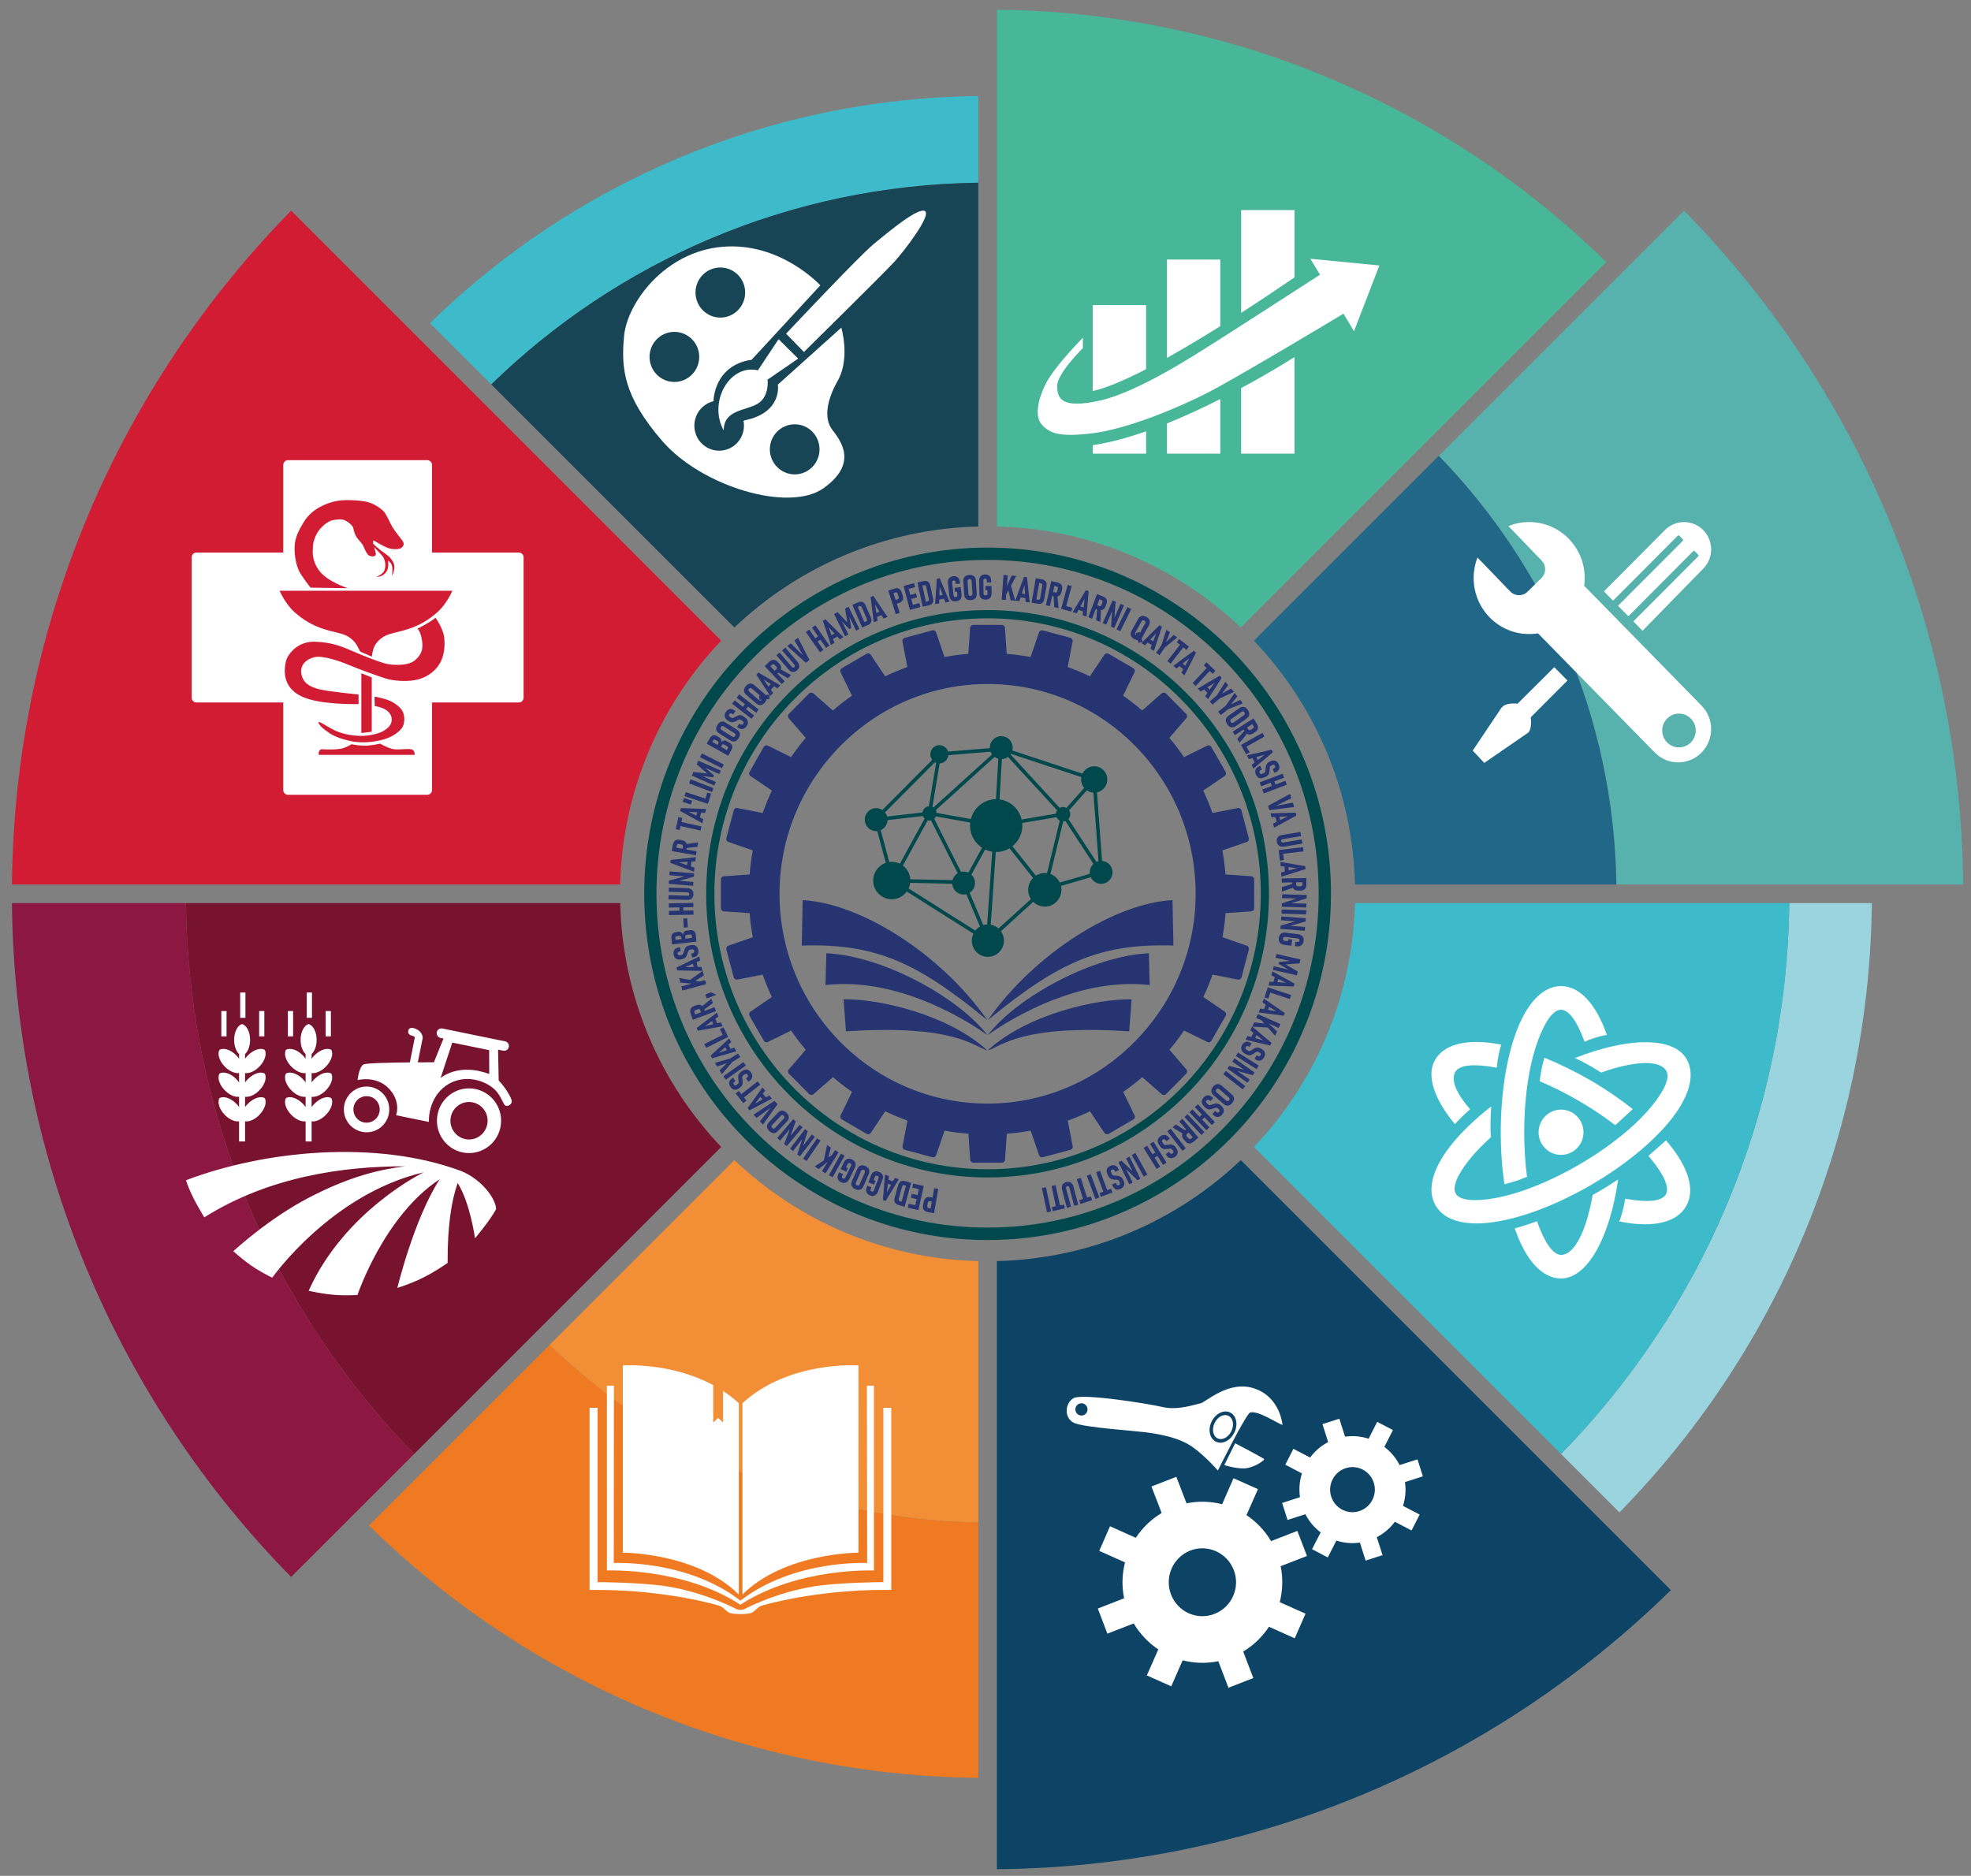 <?xml version="1.0" encoding="utf-8"?>
<!-- Generator: Adobe Illustrator 23.0.1, SVG Export Plug-In . SVG Version: 6.00 Build 0)  -->
<svg version="1.1" id="Слой_1" xmlns="http://www.w3.org/2000/svg" xmlns:xlink="http://www.w3.org/1999/xlink" x="0px" y="0px"
	 viewBox="0 0 745.5 709.65" style="enable-background:new 0 0 745.5 709.65;" xml:space="preserve">
<rect x="0" y="0" width="745.5" height="709.65" fill="#808080" stroke="none"/>
<style type="text/css">
	.st0{fill:#D11C33;}
	.st1{fill:#0D4466;}
	.st2{fill:#47B699;}
	.st3{fill:#3DBBCA;}
	.st4{fill:#174555;}
	.st5{fill:#57B2AE;}
	.st6{fill:#EF7A22;}
	.st7{fill:#206788;}
	.st8{fill:#F28E35;}
	.st9{fill:#8C1740;}
	.st10{fill:#9AD4DF;}
	.st11{fill:#78132F;}
	.st12{fill:#FFFFFF;}
	.st13{fill-rule:evenodd;clip-rule:evenodd;fill:#FFFFFF;}
	.st14{fill:#00484C;}
	.st15{fill:#263571;}
	.st16{fill-rule:evenodd;clip-rule:evenodd;fill:#263571;}
	.st17{fill-rule:evenodd;clip-rule:evenodd;fill:#00484C;}
</style>
<path class="st0" d="M110.12,79.69C45.55,145.49,5.45,235.37,4.52,334.62h230.05c0.89-35.73,15.26-68.11,38.21-92.25L110.12,79.69z"
	/>
<path class="st1" d="M377.06,707.15c99.25-0.93,189.13-41.03,254.93-105.59L469.31,438.88c-24.14,22.96-56.52,37.33-92.25,38.21
	V707.15z"/>
<path class="st2" d="M469.31,237.39L607.55,99.15C548,40.84,466.76,4.61,377.06,3.68v195.49
	C412.79,200.06,445.17,214.43,469.31,237.39z"/>
<path class="st3" d="M370.02,69.12V36.34c-80.69,0.92-153.76,33.5-207.39,85.91l23.18,23.18C233.5,98.95,298.38,70.05,370.02,69.12z
	"/>
<path class="st4" d="M277.77,237.39c24.14-22.96,56.52-37.33,92.25-38.21V69.12c-71.64,0.92-136.52,29.83-184.21,76.3L277.77,237.39
	z"/>
<path class="st5" d="M742.55,334.62c-0.93-99.25-41.03-189.13-105.59-254.93l-92.77,92.77c40.83,42.05,66.25,99.13,67.17,162.16
	H742.55z"/>
<path class="st6" d="M139.53,577.12c59.54,58.31,140.78,94.54,230.49,95.47v-96.64c-63.02-0.92-120.1-26.34-162.15-67.17
	L139.53,577.12z"/>
<path class="st7" d="M512.5,334.62h98.86c-0.92-63.02-26.33-120.11-67.17-162.16l-69.91,69.91
	C497.24,266.51,511.61,298.89,512.5,334.62z"/>
<path class="st8" d="M277.77,438.88l-69.9,69.9c42.05,40.83,99.13,66.25,162.15,67.17V477.1
	C334.29,476.21,301.91,461.84,277.77,438.88z"/>
<path class="st9" d="M4.52,341.66c0.93,99.25,41.03,189.13,105.59,254.93l46.53-46.53c-52.66-53.89-85.39-127.32-86.32-208.4H4.52z"
	/>
<path class="st10" d="M708,341.66h-31.24c-0.92,81.08-33.66,154.51-86.32,208.4l22.09,22.09C670.84,512.6,707.07,431.37,708,341.66z
	"/>
<path class="st11" d="M234.58,341.66H70.33c0.92,81.08,33.66,154.51,86.32,208.4l116.14-116.14
	C249.83,409.77,235.46,377.39,234.58,341.66z"/>
<path class="st3" d="M512.5,341.66c-0.89,35.73-15.26,68.11-38.21,92.25l116.15,116.15c52.66-53.89,85.4-127.32,86.32-208.4H512.5z"
	/>
<g>
	<path class="st12" d="M413.32,115.42v32.5c5.22-1.11,12.33-4.23,20.18-8.26v-24.24H413.32z"/>
	<path class="st12" d="M413.32,168.42v3.2h20.18v-8.46C426.58,165.59,419.72,167.48,413.32,168.42L413.32,168.42z"/>
	<path class="st12" d="M441.38,160.19v11.44h20.18v-20.67C455.3,154.13,448.41,157.36,441.38,160.19L441.38,160.19z"/>
	<path class="st12" d="M469.44,171.62h20.18v-36.54c0,0-8.25,5.32-20.18,11.75V171.62z"/>
	<path class="st12" d="M441.38,98.18v37.22c6.75-3.77,13.69-7.95,20.18-12.01V98.18H441.38z"/>
	<path class="st12" d="M489.63,79.48h-20.18v38.88c9.52-6.15,17.15-11.35,20.18-13.44V79.48z"/>
	<path class="st12" d="M495.64,97.9l3.63,6.03c0,0-31.97,20.67-39.37,25.33c-7.4,4.66-29.31,19.07-43.97,22.3
		c-14.66,3.26-16.07-0.97-16.07-5.63c0-4.66,9.72-14.24,9.72-14.24v-3.92c0,0-6.29,6.35-10.8,12.38c-1.39,1.89-2.61,3.75-3.4,5.37
		c-2.83,5.77-4.14,12.09-1.28,15.18c2.98,3.2,6.49,4.77,19.22,3.2c12.93-1.6,32.06-9.49,43.34-15.27
		c11.28-5.77,51.48-29.96,51.48-29.96l4,6.63l9.58-24.87L495.64,97.9z"/>
</g>
<g>
	<path class="st13" d="M448.79,568.73c4.54-0.94,9.13-0.77,13.46,0.34l4.31-9.83l9.24,4.12l-4.34,9.83c3.71,2.49,6.92,5.8,9.3,9.83
		l9.95-3.86l3.63,9.49l-9.95,3.86c0.94,4.6,0.77,9.23-0.34,13.61l9.75,4.35l-4.08,9.32l-9.75-4.37c-2.47,3.75-5.75,6.98-9.75,9.38
		l3.83,10.03l-9.41,3.66l-3.83-10.03c-4.56,0.94-9.16,0.77-13.49-0.34l-4.31,9.83l-9.24-4.12l4.34-9.83
		c-3.71-2.49-6.92-5.83-9.3-9.83l-9.95,3.86l-3.63-9.49l9.95-3.89c-0.94-4.57-0.77-9.21,0.34-13.58l-9.75-4.35l4.08-9.32l9.75,4.37
		c2.47-3.75,5.78-6.98,9.78-9.38l-3.86-10.03l9.41-3.66L448.79,568.73z M450.2,586.6c6.55-2.54,13.92,0.77,16.47,7.38
		c2.52,6.6-0.74,14.04-7.31,16.58c-6.55,2.57-13.92-0.74-16.44-7.35C440.37,596.6,443.66,589.17,450.2,586.6L450.2,586.6z"/>
	<path class="st13" d="M508.74,543.51c3.06-0.43,6.09-0.14,8.93,0.77l3.23-6.38l5.95,3.12l-3.23,6.35c2.35,1.8,4.37,4.12,5.75,6.89
		l6.77-2.17l2.04,6.43l-6.77,2.17c0.45,3.09,0.17,6.15-0.74,9.01l6.29,3.29l-3.06,6l-6.32-3.29c-1.76,2.4-4.08,4.4-6.83,5.83
		l2.18,6.8l-6.41,2.06l-2.15-6.8c-3.06,0.43-6.09,0.14-8.9-0.77l-3.26,6.38l-5.95-3.12l3.26-6.35c-2.38-1.8-4.37-4.12-5.78-6.89
		l-6.75,2.17l-2.04-6.43l6.75-2.17c-0.45-3.09-0.17-6.15,0.74-9.01l-6.29-3.29l3.06-6l6.32,3.29c1.76-2.4,4.08-4.4,6.83-5.83
		l-2.15-6.8l6.38-2.06L508.74,543.51z M508.99,555.43c4.45-1.43,9.21,1.03,10.63,5.52c1.42,4.49-1.05,9.29-5.5,10.72
		c-4.45,1.43-9.18-1.03-10.63-5.52C502.08,561.67,504.54,556.86,508.99,555.43L508.99,555.43z"/>
	<path class="st13" d="M460.64,556.32c0,0,10.74-21.67,12.27-21.98c3.12-0.66,9.47,3.69,12.16,4.75c0,0-0.68-10.29-10.43-13.75
		c-9.78-3.46-18.54,5.15-20.55,5.55c-2.01,0.4-8.53,2.74-14.23,1.43c-5.67-1.32-30.39-5.26-33.76-3.4
		c-3.34,1.86-3.66,7.35-0.11,9.26c3.51,1.94,24.75,3.14,29.4,3.95c4.65,0.77,11.11,1.94,15.99,5.52
		C456.27,551.23,460.64,556.32,460.64,556.32L460.64,556.32z M465.96,534.79c-2.1-1.66-5.3-0.71-7.17,2.12
		c-1.87,2.8-1.67,6.4,0.43,8.06c2.1,1.66,5.3,0.71,7.14-2.12C468.23,540.05,468.06,536.45,465.96,534.79L465.96,534.79z
		 M409.04,530.88c1.28,0,2.3,1.03,2.3,2.32s-1.02,2.32-2.3,2.32s-2.3-1.03-2.3-2.32S407.77,530.88,409.04,530.88L409.04,530.88z"/>
	<path class="st13" d="M467.18,546c0,0,10.6,5.57,10.94,5.97c0.31,0.4-3.09,2.83-6.41,3.43c-3.34,0.57-8.65-1.14-8.65-1.14
		L467.18,546z"/>
	<path class="st13" d="M465.34,536.14c-1.42-1.43-3.8-0.89-5.33,1.2c-1.53,2.09-1.62,4.89-0.2,6.29c1.42,1.43,3.8,0.89,5.33-1.2
		C466.67,540.34,466.79,537.54,465.34,536.14L465.34,536.14z"/>
</g>
<g>
	<path class="st13" d="M179.8,411.99c-6.55-1.34-12.95,2.94-14.29,9.55c-1.33,6.63,2.89,13.09,9.47,14.44s12.98-2.94,14.31-9.55
		C190.63,419.79,186.38,413.33,179.8,411.99L179.8,411.99z M178.81,417.05c-3.83-0.8-7.51,1.69-8.31,5.52
		c-0.77,3.83,1.7,7.58,5.5,8.38c3.8,0.77,7.51-1.72,8.28-5.55C185.08,421.57,182.61,417.82,178.81,417.05L178.81,417.05z"/>
	<path class="st13" d="M190.35,397.49c0.96,0.2,1.9-0.43,2.1-1.4c0.2-0.97-0.43-1.94-1.39-2.14l-2.72-0.54l-19.22-3.95l-1.79-0.37
		c-0.96-0.2-1.93,0.43-2.13,1.43c-0.17,0.97,0.45,1.94,1.42,2.14l1.13,0.23l-3.63,8.98c0,0-2.55,0-6.09,0.03l1.84-9.15
		c0,0,0.17-2.03-2.07-3.26c-2.24-1.2-3.17-0.46-3.37,0.34c-0.2,0.8,0.06,1.37,0.74,1.74s1.81,0.37,1.7,1.06
		c-0.09,0.6-1.39,7-1.84,9.29c-7.29,0.06-16.44,0.26-17.49,0.77c-1.81,0.91-2.27,5.92-2.27,5.92s6.94-1.83,11.74,3.12
		c4.82,4.95,2.81,10.18,2.81,10.18l12.39,2.54c-0.11-7.15,3.88-13.87,10.77-15.75c6.92-1.86,13.1,1.89,15.05,4.49
		c1.98,2.57,2.32,4.6,3.09,5.06c0.74,0.49,2.04-0.26,2.35-1.06c0.34-0.8-0.23-2.03-1.73-4.46c-1.53-2.4-3.12-3.97-3.12-3.97
		l-0.23-11.66L190.35,397.49z M185.02,397.29l-13.95-2.86l-4.42,13.41c0,0,6.63-5.95,18.4-1.52L185.02,397.29z"/>
	<path class="st13" d="M102.96,483.37c0,0,22.31-31.7,57.34-39.88c0,0-29.88,14.38-43.57,44.83c7.09,1.49,10.89,1.94,18.48,1.6
		c0,0,9.95-29.87,31.1-43.8c-9.75,15.07-16.02,41.11-16.02,41.11c8.08-2.57,12.78-5.23,19.02-9.43c-0.09-13.81,1.42-23.56,3.8-30.25
		c4.76,7.63,6.55,20.9,6.55,20.9s5.36-6.23,7.99-11.01c-0.17-4.32-5.9-11.55-13.35-14.47c-31.97-11.86-74.1-7.83-103.97,3.54
		c1.84,5.35,3.94,8.98,6.94,14.04c24.35-15.35,52.36-19.33,75.91-19.33c-9.61,1.26-20.49,3.69-36,11.69
		c-15.51,7.98-28.94,20.44-28.94,20.44C93.15,477.68,96.52,480.14,102.96,483.37L102.96,483.37z"/>
	<path class="st13" d="M91.56,387.43c1.73,0.43,3.03,2.94,3.03,5.97c0,2.32-0.77,4.35-1.9,5.35v1.77c0.31-0.43,0.68-0.86,1.11-1.29
		c2.13-2.14,4.82-2.97,6.32-2.06c0.91,1.52,0.06,4.23-2.07,6.38c-1.7,1.74-3.8,2.63-5.36,2.4v3.57c0.31-0.46,0.68-0.89,1.11-1.32
		c2.13-2.14,4.82-2.97,6.32-2.06c0.91,1.52,0.06,4.23-2.07,6.38c-1.7,1.74-3.8,2.63-5.36,2.4v3.89c0.31-0.46,0.68-0.89,1.11-1.29
		c2.13-2.14,4.82-3,6.32-2.09c0.91,1.52,0.06,4.23-2.07,6.38c-1.7,1.74-3.8,2.63-5.36,2.4v7.63h-2.27v-7.63
		c-1.53,0.23-3.63-0.66-5.36-2.4c-2.13-2.14-2.95-4.86-2.04-6.38c1.5-0.91,4.2-0.06,6.32,2.09c0.4,0.4,0.77,0.83,1.08,1.29v-3.89
		c-1.53,0.23-3.63-0.66-5.36-2.4c-2.13-2.14-2.95-4.86-2.04-6.38c1.5-0.91,4.2-0.09,6.32,2.06c0.4,0.43,0.77,0.86,1.08,1.32v-3.57
		c-1.53,0.23-3.63-0.66-5.36-2.4c-2.13-2.14-2.95-4.86-2.04-6.38c1.5-0.91,4.2-0.09,6.32,2.06c0.4,0.43,0.77,0.86,1.08,1.29v-1.77
		c-1.11-1-1.87-3.03-1.87-5.35C88.56,390.38,89.86,387.86,91.56,387.43L91.56,387.43z"/>
	<rect x="98.02" y="382.49" class="st13" width="1.96" height="9.58"/>
	<rect x="90.85" y="375.48" class="st13" width="1.98" height="9.58"/>
	<rect x="83.71" y="382.49" class="st13" width="1.98" height="9.58"/>
	<path class="st13" d="M116.73,387.43c1.7,0.43,3.03,2.94,3.03,5.97c0,2.32-0.77,4.35-1.9,5.35v1.77c0.31-0.43,0.68-0.86,1.11-1.29
		c2.13-2.14,4.79-2.97,6.32-2.06c0.91,1.52,0.06,4.23-2.07,6.38c-1.73,1.74-3.83,2.63-5.36,2.4v3.57c0.31-0.46,0.68-0.89,1.11-1.32
		c2.13-2.14,4.79-2.97,6.32-2.06c0.91,1.52,0.06,4.23-2.07,6.38c-1.73,1.74-3.83,2.63-5.36,2.4v3.89c0.31-0.46,0.68-0.89,1.11-1.29
		c2.13-2.14,4.79-3,6.32-2.09c0.91,1.52,0.06,4.23-2.07,6.38c-1.73,1.74-3.83,2.63-5.36,2.4v7.63h-2.27v-7.63
		c-1.53,0.23-3.63-0.66-5.36-2.4c-2.13-2.14-2.98-4.86-2.07-6.38c1.53-0.91,4.22-0.06,6.35,2.09c0.4,0.4,0.77,0.83,1.08,1.29v-3.89
		c-1.53,0.23-3.63-0.66-5.36-2.4c-2.13-2.14-2.98-4.86-2.07-6.38c1.53-0.91,4.22-0.09,6.35,2.06c0.4,0.43,0.77,0.86,1.08,1.32v-3.57
		c-1.53,0.23-3.63-0.66-5.36-2.4c-2.13-2.14-2.98-4.86-2.07-6.38c1.53-0.91,4.22-0.09,6.35,2.06c0.4,0.43,0.77,0.86,1.08,1.29v-1.77
		c-1.13-1-1.9-3.03-1.9-5.35C113.7,390.38,115.03,387.86,116.73,387.43L116.73,387.43z"/>
	<rect x="123.17" y="382.49" class="st13" width="1.98" height="9.58"/>
	<rect x="116.02" y="375.48" class="st13" width="1.98" height="9.58"/>
	<rect x="108.88" y="382.49" class="st13" width="1.98" height="9.58"/>
	<path class="st13" d="M140.35,411.22c-4.65-0.94-9.16,2.09-10.12,6.78c-0.94,4.69,2.07,9.23,6.72,10.18
		c4.65,0.97,9.16-2.06,10.12-6.75C148,416.73,144.99,412.19,140.35,411.22L140.35,411.22z M139.64,414.79
		c-2.69-0.54-5.3,1.2-5.87,3.92c-0.54,2.72,1.19,5.35,3.88,5.92c2.69,0.54,5.33-1.2,5.87-3.92S142.33,415.33,139.64,414.79
		L139.64,414.79z"/>
</g>
<path class="st12" d="M165.53,231.52c-3.46,3.09-6.86,5.03-10.91,6.38c-4.05,1.34-6.69,1.52-8.96,2.66
	c-1.64,0.86-3.37,2.34-4.2,4.32c-0.65,1.6-0.82,3.54-0.82,3.54l-4.42-1.94c0,0-0.62-1.2-0.82-1.6c-0.91-1.94-2.55-3.46-4.2-4.32
	c-2.27-1.14-4.9-1.32-8.96-2.66c-4.05-1.34-7.46-3.29-10.91-6.38c-3.51-3.17-5.58-8.03-5.58-8.03h32.68h32.68
	C171.12,223.48,169.05,228.34,165.53,231.52L165.53,231.52z M166.47,250.76c-1.56,2.8-4.37,5.12-7.97,6.18
	c-3.63,1.06-8.5,0.71-11.25,0.11c-2.78-0.63-13.15-4.52-15.48-5.55c-2.3-1.03-9.55-3.66-12.81-2.89c-3.26,0.8-5.61,3.06-4.96,6.43
	c0.65,3.34,3.09,4.8,6.77,5.72c3.66,0.91,14.83,1.97,14.83,1.97l0.03,3.63c0,0-11.2,0.29-18.4-1.74c-7.2-2.03-8.73-6.03-9.27-8.32
	c-0.54-2.29-0.17-5.89,0.74-7.6c0.91-1.69,4.03-6.18,10.63-5.92c6.63,0.23,10.6,2.09,14.2,3.63c3.63,1.57,10.12,4.2,12.9,4.77
	c2.75,0.54,8.19,0.71,10.57-1.43c2.44-2.17,2.83-3.92,2.75-6.12c-0.08-2.17-0.88-5-1.87-5.8c0,0,4.03-1.89,6.86-4.12
	c0,0,2.66,3.75,3.2,6.98C168.45,243.89,168.05,247.98,166.47,250.76L166.47,250.76z M156.83,285.58H120.6
	c-0.31-1.63,0.65-2.17,1.28-2.14c2.07,0.17,4.76,0.14,6.72-0.14c2.1-0.29,4.37-1.74,4.37-1.74s2.55,0.54,4.88,0.54
	c2.72,0,5.95-0.77,5.95-0.77s2.81,1.66,4.88,2.06c2.18,0.4,5.53-0.29,6.94,0.09S156.83,285.58,156.83,285.58L156.83,285.58z
	 M136.67,277.31V254.7l3.94,1.57v20.55L136.67,277.31z M121,273.23c0.65,0.17,3.94,2.4,6.26,3.37c2.3,0.97,5.61,1.77,9.21,1.8
	c3.57,0,7.11-0.97,8.67-1.94c1.53-0.94,3.09-2.23,3.03-4.37c-0.06-2.14-1.79-3.6-3.74-4.29c-1.96-0.66-2.69-0.69-2.69-0.69
	l-0.08-3.57c0,0,3.91,0.63,6.21,1.77c2.32,1.17,4.08,2.8,4.62,4.26c0.57,1.49,0.71,4.32-0.54,5.95c-1.11,1.4-3.6,3.46-7.63,4.43
	c-4.05,1-7.34,0.97-9.64,0.74c-2.27-0.23-7.31-1.46-9.86-3.2c-2.55-1.74-3.6-2.63-4.31-3.89C120.43,273.45,120.35,273.03,121,273.23
	L121,273.23z M115.16,197.09c3.09-4.83,8.67-6.83,11.82-7.49c3.15-0.69,8.42-0.4,11.42,0.17s5.64,2.63,6.63,3.57
	c0.99,0.97,2.89,5.23,3.34,5.97c0.43,0.77,2.89,4.06,3.83,5.23c1.16,1.4,0.03,2.74-1.05,3.03c-1.08,0.31-2.92,0.29-4.54-0.31
	c-1.64-0.63-5.36-2.83-5.36-2.83c-0.17,0.29-0.17,0.77-0.06,1.32c0.77,0.74,1.81,1.69,2.75,2.4c0.85,0.63,2.95,2.09,3.46,2.66
	c0.48,0.6,1.9,2.09,1.76,3.92c-0.11,1.66-0.88,3.2-0.88,3.2s0.31-2.66,0-3.86c-0.28-1.17-1.5-2-1.5-2s0.34,2.52-0.37,3.8
	c-0.54,0.97-1.7,2.43-4.14,2.37c0,0,2.61-0.83,3.23-2.69c0.43-1.37,0.4-4-1.19-5.6c-0.82-0.83-2.01-2.12-2.81-2.97
	c0.31,1.11,0.74,2.26,0.65,2.77c-0.2,1.03-1.76,0.86-2.64,0.37c-0.88-0.51-2.01-3.43-2.3-3.97c-0.31-0.54-1.67-2-2.32-2.92
	c-0.62-0.91-1.05-2.34-1.25-3.37c-0.2-1.03-1.76-2.32-3.15-3c-1.39-0.69-3.71-0.29-4.96,0.03c-1.25,0.31-2.92,1.46-4.48,3.23
	c-1.59,1.77-2.64,4.8-2.69,6.63c-0.06,1.8-0.62,5.17,2.47,9.26c3.09,4.09,10.74,6.52,10.74,6.52l-14.14-0.23c0,0-3.4-4.37-4.34-6.35
	c-0.94-2-1.64-5.03-1.67-8.29C111.42,204.44,112.07,201.93,115.16,197.09L115.16,197.09z M196.23,209.04H163.4v-33.13
	c0-1-0.82-1.83-1.81-1.83h-52.64c-0.99,0-1.81,0.83-1.81,1.83v33.13H74.31c-1.02,0-1.81,0.8-1.81,1.8v53.09c0,1,0.79,1.83,1.81,1.83
	h32.83v33.13c0,1,0.82,1.8,1.81,1.8h52.64c0.99,0,1.81-0.8,1.81-1.8v-33.13h32.83c1.02,0,1.81-0.83,1.81-1.83v-53.09
	C198.04,209.85,197.25,209.04,196.23,209.04L196.23,209.04z"/>
<g>
	<path class="st12" d="M279.45,530.85c-1.93-1.77-3.94-3.29-5.98-4.63v11.92l-1.84-1.72l-1.87,1.72v-14.12
		c-16.21-8.78-34.19-7.46-34.19-7.46v70.84c0,0,27.86-0.09,43.88,15.84V530.85z"/>
	<path class="st12" d="M280.05,607.09c21.8-14.21,50.51-12.95,50.51-12.95v-69.93h-2.66l0.09,67.1c0,0-27.67-1.46-47.93,14.24
		c-20.27-15.69-47.91-14.24-47.91-14.24l0.06-67.1h-2.66v69.93C229.54,594.14,258.28,592.89,280.05,607.09L280.05,607.09z"/>
	<path class="st12" d="M334.11,532.59v65.95c0,0-16.5,0.06-26.22,1.6c-14.63,2.32-26.53,8.69-26.53,8.69c-0.54,0.26-1.9,0.29-2.61,0
		c0,0-11.91-6.38-26.53-8.69c-9.72-1.54-26.19-1.6-26.19-1.6v-65.95h-3.03v68.9h3.03c25.68,0,45.84,5.75,46.57,6.18
		c1.28,0.77,2.01,1.74,2.95,2.32c1.39,0.86,7.63,0.86,9.04,0c0.91-0.57,1.64-1.54,2.95-2.32c0.74-0.43,20.86-6.18,46.57-6.18h3
		v-68.9H334.11z"/>
	<path class="st12" d="M324.7,516.56c0,0-26.19-1.94-43.88,14.29v72.39c15.99-15.92,43.88-15.84,43.88-15.84V516.56z"/>
</g>
<g>
	<path class="st13" d="M578.39,197.5c11.59,0,21,9.49,21,21.18c0,0.97-0.09,1.94-0.2,2.92l44.42,45.37v0.03
		c4.85,4.95,4.79,12.89-0.11,17.78s-12.78,4.83-17.63-0.11l0,0l-44.14-45.06c-1.11,0.17-2.21,0.26-3.34,0.26
		c-11.62,0-21-9.49-21-21.18c0-2.74,0.51-5.37,1.45-7.78l12.39,12.86c1.79,1.83,4.71,1.89,6.52,0.09l5.3-5.2
		c1.81-1.77,1.84-4.72,0.09-6.55l-12.61-13.09C572.94,198.04,575.61,197.5,578.39,197.5L578.39,197.5z M635.05,269.97
		c3.49,0,6.35,2.86,6.35,6.38c0,3.54-2.86,6.4-6.35,6.4s-6.35-2.86-6.35-6.4C628.7,272.83,631.56,269.97,635.05,269.97
		L635.05,269.97z"/>
	<path class="st13" d="M644.18,200.5c-4.05-4.03-10.54-3.97-14.51,0.09c-0.06,0.06-0.11,0.11-0.17,0.17l-22.82,22.96l3.43,3.52
		l24.46-24.56c0.17-0.17,0.45-0.17,0.62,0l1.3,1.32c0.17,0.17,0.17,0.46,0,0.63L612,229.17l3.91,3.97l24.49-24.61
		c0.2-0.17,0.45-0.17,0.62,0l1.3,1.32c0.17,0.17,0.17,0.46,0,0.63l-24.52,24.61l3.46,3.54l22.82-23.36
		c0.06-0.06,0.11-0.11,0.17-0.17C648.23,211.05,648.2,204.5,644.18,200.5L644.18,200.5z"/>
	<path class="st13" d="M587.88,252.41l4.99,5.03l-13.89,13.92c0,0,0.6,4.09-0.91,5.77l-16.67,11.49l-4.37-4.66l10.74-16.01
		c1.7-2.46,6.21-1.72,6.21-1.72L587.88,252.41z"/>
</g>
<g>
	<path class="st12" d="M590.44,373.05c7.11,0,13.15,6.83,17.12,17.84c0.09,0.2,0.17,0.43,0.23,0.63c-3.4,0.54-6.49,1.72-8.45,2.57
		l-0.09-0.17c-2.64-7.38-5.81-11.92-8.82-11.92s-6.15,4.55-8.82,11.92c-3.17,8.75-5.1,20.9-5.1,34.45c0,5.92,0.37,11.61,1.05,16.84
		c-3.63,1.52-6.86,2.4-8.53,2.8c-0.91-6.09-1.39-12.72-1.39-19.64c0-14.55,2.15-27.82,5.67-37.48
		C577.29,379.88,583.33,373.05,590.44,373.05L590.44,373.05z M612.02,446.18c-3.06,21.81-11.57,37.48-21.57,37.48
		c-7.11,0-13.15-6.8-17.12-17.84c-0.14-0.37-0.28-0.74-0.4-1.11c2.83-0.74,6.66-2.06,8.42-2.69c0.09,0.26,0.17,0.51,0.28,0.77
		c2.66,7.38,5.81,11.95,8.82,11.95c5.1,0,9.55-9.09,11.96-22.67C605.81,450.26,609.83,447.66,612.02,446.18L612.02,446.18z"/>
	<path class="st12" d="M542.96,456.01c-3.57-6.23-0.74-14.89,6.75-23.87c3.69-4.43,8.53-9.06,14.32-13.55
		c-0.2,3-0.48,8.26-0.09,11.61c-2.89,2.6-5.41,5.17-7.48,7.66c-4.99,6.03-7.34,11.06-5.84,13.69c1.5,2.63,7,3.09,14.68,1.74
		c9.07-1.63,20.49-6,32.12-12.78c11.62-6.78,21.09-14.55,27.01-21.67c4.99-6,7.34-11.04,5.84-13.67c-2.49-4.37-12.19-3.83-24.69,0.6
		c-1.96-1.29-5.47-3.46-9.89-5.49c19.96-7.92,37.3-8.23,42.24,0.4c3.57,6.23,0.74,14.89-6.75,23.9
		c-6.55,7.89-16.87,16.41-29.34,23.67c-12.5,7.26-24.94,12.01-35.01,13.78C555.38,464.1,546.51,462.24,542.96,456.01L542.96,456.01z
		"/>
	<path class="st12" d="M637.75,456.33c-3.57,6.23-12.42,8.09-23.87,6.03c-0.48-0.09-0.94-0.17-1.42-0.26c1.22-3,1.87-6.38,2.24-8.63
		c0.23,0.06,0.48,0.09,0.71,0.14c7.68,1.34,13.15,0.89,14.68-1.74c1.5-2.63-0.85-7.69-5.84-13.69c-0.26-0.29-0.51-0.6-0.77-0.89
		c1.64-1.46,3.91-3.43,6.66-5.86c0.28,0.34,0.57,0.69,0.85,1C638.49,441.43,641.33,450.09,637.75,456.33L637.75,456.33z
		 M550.28,425.28c-7.74-9.38-10.91-18.33-7.51-24.27c3.57-6.23,12.44-8.06,23.9-6.03c0.37,0.06,0.74,0.14,1.13,0.2
		c-0.62,2-1.3,4.92-1.67,8.75c-0.34-0.06-0.68-0.11-1.02-0.17c-7.65-1.37-13.15-0.89-14.66,1.72c-1.81,3.14,0.45,8.29,5.61,14.18
		C553.79,421.56,551.55,423.88,550.28,425.28L550.28,425.28z M610.94,425.68c-4.11-3.17-8.7-6.26-13.72-9.18
		c-5.05-2.94-10.03-5.43-14.83-7.43c0.17-1.94,0.62-5.15,1.76-8.92c5.64,2.29,11.57,5.17,17.52,8.61c5.84,3.4,11.2,7.09,15.9,10.83
		C615.67,421.33,613.26,423.56,610.94,425.68L610.94,425.68z"/>
	<path class="st13" d="M590.44,436.91c4.68,0,8.5-3.83,8.5-8.55c0-4.72-3.83-8.58-8.5-8.58s-8.5,3.86-8.5,8.58
		C581.94,433.08,585.77,436.91,590.44,436.91L590.44,436.91z"/>
</g>
<g>
	<path class="st13" d="M310.28,107.94c0,0-15.05-16.44-36.99-14.58c-21.91,1.86-36.03,21.27-37.22,33.59s-0.34,22.84,14.46,39.94
		c14.83,17.1,47.79,27.13,60.94,17.81c13.15-9.35,6.63-17.81,3.32-22.13c-3.32-4.32-2.01-11.35,2.01-18.41
		c4.03-7.06,2.49-16.27,1.42-20.21l-24.01,21.56c0,0,1.84,10.52-12.39,13.47l-0.6,0.23c0.11,0.57,0.17,1.2,0.17,1.83
		c0,5.23-4.2,9.46-9.38,9.46c-5.19,0-9.38-4.23-9.38-9.46c0-4.52,3.12-8.29,7.29-9.26l-0.03-0.43c0,0,0.28-13.21,14.4-15.24
		L310.28,107.94z M300.59,160.52c5.19,0,9.38,4.23,9.38,9.46s-4.2,9.49-9.38,9.49s-9.41-4.26-9.41-9.49S295.4,160.52,300.59,160.52
		L300.59,160.52z M255.06,125.55c5.19,0,9.41,4.23,9.41,9.46s-4.22,9.49-9.41,9.49s-9.38-4.26-9.38-9.49
		S249.88,125.55,255.06,125.55L255.06,125.55z M272.47,101.2c5.19,0,9.38,4.23,9.38,9.46c0,5.23-4.2,9.49-9.38,9.49
		c-5.19,0-9.41-4.26-9.41-9.49C263.06,105.43,267.28,101.2,272.47,101.2L272.47,101.2z"/>
	<path class="st13" d="M273.74,162.86c-5.95-10.72,2.15-25.24,12.93-22.76l7.82-11.78l7.4,7.35l-11.57,7.95c0,0,0.82,6.12-3.54,8.98
		C282.39,155.46,273.69,154.8,273.74,162.86L273.74,162.86z"/>
	<path class="st13" d="M297.33,126.24c0,0,27.61-29.42,33.31-34.08c5.7-4.66,16.58-13.75,19.19-12.32
		c2.61,1.46-7.57,14.84-11.62,19.27c-4.03,4.4-34.13,34.05-34.13,34.05L297.33,126.24z"/>
</g>
<g>
	<path class="st14" d="M373.54,207.16c35.85,0,68.32,14.66,91.84,38.36c23.5,23.71,38.04,56.46,38.04,92.62
		s-14.54,68.91-38.04,92.62c-23.51,23.7-55.98,38.36-91.84,38.36s-68.32-14.66-91.84-38.36c-23.5-23.71-38.04-56.46-38.04-92.62
		s14.54-68.91,38.04-92.62C305.22,221.82,337.69,207.16,373.54,207.16L373.54,207.16z M462.09,248.83
		c-22.65-22.87-53.97-37.01-88.55-37.01c-34.59,0-65.89,14.14-88.55,37.01c-22.67,22.85-36.7,54.41-36.7,89.3
		c0,34.87,14.02,66.46,36.7,89.3c22.65,22.87,53.95,36.99,88.55,36.99c34.57,0,65.89-14.12,88.55-36.99
		c22.67-22.85,36.68-54.43,36.68-89.3C498.77,303.25,484.76,271.68,462.09,248.83L462.09,248.83z"/>
	<path class="st14" d="M373.54,230.81c29.39,0,56,12,75.25,31.43c19.27,19.41,31.17,46.25,31.17,75.89s-11.9,56.48-31.17,75.89
		c-19.25,19.43-45.86,31.43-75.25,31.43c-29.39,0-56-12-75.25-31.43c-19.27-19.41-31.19-46.25-31.19-75.89s11.92-56.48,31.19-75.89
		C317.54,242.81,344.15,230.81,373.54,230.81L373.54,230.81z M446.61,264.44c-18.69-18.85-44.54-30.53-73.07-30.53
		c-28.55,0-54.38,11.67-73.07,30.53c-18.69,18.85-30.27,44.9-30.27,73.69c0,28.77,11.58,54.84,30.27,73.69
		c18.69,18.85,44.52,30.53,73.07,30.53c28.53,0,54.38-11.67,73.07-30.53s30.27-44.92,30.27-73.69
		C476.88,309.35,465.3,283.3,446.61,264.44L446.61,264.44z"/>
	<path class="st15" d="M474.37,343.58v-10.88c0-0.64-0.48-1.16-1.09-1.2l-9.76-0.69c-0.25-3.07-0.63-6.1-1.17-9.09l9.22-3.2
		c0.59-0.21,0.92-0.83,0.77-1.43l-2.79-10.54c-0.17-0.6-0.77-0.98-1.38-0.87l-9.57,1.89c-1.03-2.89-2.2-5.73-3.5-8.49l8.11-5.5
		c0.5-0.35,0.67-1.04,0.36-1.58l-5.41-9.44c-0.31-0.54-0.98-0.75-1.53-0.48l-8.8,4.34c-1.72-2.53-3.58-4.96-5.53-7.27l6.41-7.45
		c0.42-0.48,0.38-1.18-0.06-1.62l-7.63-7.72c-0.44-0.44-1.15-0.46-1.61-0.06l-7.39,6.48c-2.3-1.99-4.71-3.84-7.21-5.6l4.29-8.86
		c0.29-0.56,0.08-1.23-0.46-1.54l-9.36-5.46c-0.54-0.31-1.22-0.15-1.57,0.37l-5.47,8.16c-2.72-1.29-5.53-2.47-8.4-3.51l1.86-9.65
		c0.13-0.62-0.25-1.23-0.84-1.39l-10.45-2.82c-0.59-0.17-1.22,0.17-1.42,0.75l-3.18,9.32c-2.97-0.54-5.97-0.95-9.03-1.18l-0.67-9.84
		c-0.04-0.64-0.55-1.12-1.19-1.12h-10.79c-0.63,0-1.15,0.48-1.19,1.12l-0.69,9.84c-3.04,0.23-6.05,0.64-9.01,1.18l-3.18-9.32
		c-0.21-0.58-0.82-0.93-1.42-0.75l-10.45,2.82c-0.59,0.15-0.98,0.77-0.86,1.39l1.88,9.65c-2.87,1.04-5.68,2.22-8.42,3.51l-5.45-8.16
		c-0.34-0.52-1.03-0.68-1.57-0.37l-9.36,5.46c-0.54,0.31-0.75,0.98-0.48,1.54l4.3,8.86c-2.51,1.76-4.92,3.61-7.21,5.6l-7.39-6.48
		c-0.48-0.41-1.17-0.39-1.61,0.06l-7.65,7.72c-0.44,0.44-0.46,1.14-0.06,1.62l6.43,7.45c-1.97,2.32-3.81,4.75-5.55,7.27l-8.78-4.34
		c-0.55-0.27-1.22-0.06-1.53,0.48L283.5,292c-0.31,0.54-0.15,1.23,0.36,1.58l8.09,5.5c-1.28,2.76-2.45,5.6-3.48,8.49l-9.57-1.89
		c-0.61-0.12-1.22,0.27-1.38,0.87l-2.79,10.54c-0.17,0.6,0.17,1.22,0.75,1.43l9.24,3.2c-0.54,2.99-0.94,6.02-1.17,9.09l-9.76,0.69
		c-0.63,0.04-1.11,0.56-1.11,1.2v10.88c0,0.64,0.48,1.16,1.11,1.2l9.76,0.68c0.23,3.09,0.63,6.12,1.17,9.11l-9.24,3.2
		c-0.57,0.19-0.92,0.83-0.75,1.43l2.79,10.54c0.15,0.6,0.77,0.98,1.38,0.85l9.57-1.87c1.03,2.89,2.2,5.73,3.48,8.47l-8.09,5.52
		c-0.52,0.35-0.67,1.04-0.36,1.58l5.41,9.44c0.31,0.54,0.98,0.75,1.53,0.46l8.78-4.32c1.74,2.53,3.58,4.96,5.55,7.27l-6.43,7.45
		c-0.4,0.46-0.38,1.18,0.06,1.62l7.65,7.7c0.44,0.44,1.13,0.48,1.61,0.06l7.39-6.46c2.3,1.97,4.71,3.84,7.21,5.58l-4.3,8.88
		c-0.27,0.56-0.06,1.23,0.48,1.54l9.36,5.46c0.54,0.31,1.22,0.14,1.57-0.37l5.45-8.18c2.74,1.31,5.55,2.49,8.42,3.53l-1.88,9.65
		c-0.11,0.62,0.27,1.22,0.86,1.39l10.45,2.82c0.59,0.15,1.21-0.17,1.42-0.77l3.18-9.3c2.97,0.54,5.97,0.93,9.01,1.18l0.69,9.84
		c0.04,0.62,0.55,1.1,1.19,1.1h10.79c0.63,0,1.15-0.48,1.19-1.1l0.67-9.84c3.06-0.25,6.07-0.64,9.03-1.18l3.18,9.3
		c0.19,0.6,0.82,0.93,1.42,0.77l10.45-2.82c0.59-0.17,0.98-0.77,0.84-1.39l-1.86-9.65c2.87-1.04,5.68-2.22,8.4-3.53l5.47,8.18
		c0.34,0.5,1.03,0.68,1.57,0.37l9.36-5.46c0.54-0.31,0.75-0.98,0.46-1.54l-4.29-8.88c2.51-1.74,4.92-3.61,7.21-5.58l7.39,6.46
		c0.46,0.42,1.17,0.39,1.61-0.06l7.63-7.7c0.44-0.44,0.48-1.16,0.06-1.62l-6.41-7.45c1.95-2.32,3.81-4.75,5.53-7.27l8.8,4.32
		c0.55,0.29,1.22,0.08,1.53-0.46l5.41-9.44c0.31-0.54,0.13-1.23-0.36-1.58l-8.11-5.52c1.3-2.74,2.47-5.58,3.5-8.47l9.57,1.87
		c0.61,0.14,1.21-0.25,1.38-0.85l2.79-10.54c0.15-0.6-0.17-1.23-0.77-1.43l-9.22-3.2c0.54-2.99,0.92-6.02,1.17-9.11l9.76-0.68
		C473.89,344.74,474.37,344.21,474.37,343.58L474.37,343.58z M374.23,417.5L374.23,417.5c-44.01,0.37-79.75-35.68-79.38-80.06
		c0.36-43.09,35.28-78.3,78-78.67c44.01-0.39,79.75,35.68,79.38,80.06C451.87,381.92,416.95,417.13,374.23,417.5L374.23,417.5z"/>
	<path class="st16" d="M319.07,378.06c12.84-0.27,39.32,5.5,54.41,19.37c-5.47-1.72-12.74-9.92-53.51-7.26L319.07,378.06z"/>
	<path class="st16" d="M428.01,378.06c-12.86-0.27-39.38,5.48-54.47,19.37c5.47-1.72,12.78-9.92,53.57-7.26L428.01,378.06z"/>
	<path class="st16" d="M312.55,360.62c21.08,0.95,49.73,16.46,60.92,30.95c-4-2.86-31.91-22.31-61.24-18.91L312.55,360.62z"/>
	<path class="st16" d="M434.54,360.62c-21.08,0.95-49.73,16.46-60.92,30.95c3.98-2.86,31.89-22.31,61.24-18.91L434.54,360.62z"/>
	<path class="st16" d="M303.59,340.55c21.08,0.95,51.74,19.53,69.87,45.4c-26.44-21.75-42.19-29.12-70.2-28.23L303.59,340.55z"/>
	<path class="st16" d="M443.49,340.55c-21.08,0.95-51.74,19.53-69.87,45.4c26.44-21.75,42.19-29.12,70.2-28.23L443.49,340.55z"/>
	<path class="st17" d="M373.64,361.99c3.35,0,6.08-2.76,6.08-6.12c0-3.38-2.74-6.14-6.08-6.14c-3.33,0-6.07,2.76-6.07,6.14
		C367.57,359.23,370.31,361.99,373.64,361.99L373.64,361.99z"/>
	<path class="st17" d="M395.18,342.98c3.46,0,6.29-2.86,6.29-6.35s-2.83-6.35-6.29-6.35s-6.29,2.86-6.29,6.35
		S391.72,342.98,395.18,342.98L395.18,342.98z"/>
	<path class="st17" d="M337.3,340.2c3.86,0,7.02-3.18,7.02-7.08s-3.16-7.06-7.02-7.06c-3.86,0-7.02,3.16-7.02,7.06
		S333.44,340.2,337.3,340.2L337.3,340.2z"/>
	<path class="st17" d="M376.79,322.31c5.45,0,9.89-4.48,9.89-9.98s-4.44-9.98-9.89-9.98s-9.89,4.48-9.89,9.98
		S371.34,322.31,376.79,322.31L376.79,322.31z"/>
	<path class="st17" d="M364.47,338.41c2.37,0,4.3-1.95,4.3-4.36c0-2.39-1.93-4.34-4.3-4.34c-2.39,0-4.32,1.95-4.32,4.34
		C360.15,336.46,362.08,338.41,364.47,338.41L364.47,338.41z"/>
	<path class="st17" d="M331.39,314.44c2.37,0,4.32-1.97,4.32-4.36c0-2.39-1.95-4.36-4.32-4.36s-4.32,1.97-4.32,4.36
		C327.07,312.47,329.02,314.44,331.39,314.44L331.39,314.44z"/>
	<path class="st17" d="M416.48,334.37c2.39,0,4.32-1.95,4.32-4.36c0-2.39-1.93-4.34-4.32-4.34c-2.37,0-4.3,1.95-4.3,4.34
		C412.17,332.42,414.1,334.37,416.48,334.37L416.48,334.37z"/>
	<path class="st17" d="M378.71,287.19c2.37,0,4.32-1.95,4.32-4.36c0-2.39-1.95-4.34-4.32-4.34c-2.37,0-4.32,1.95-4.32,4.34
		C374.38,285.25,376.34,287.19,378.71,287.19L378.71,287.19z"/>
	<path class="st17" d="M413.86,299.87c2.74,0,4.96-2.24,4.96-5c0-2.74-2.22-4.98-4.96-4.98c-2.72,0-4.94,2.24-4.94,4.98
		C408.92,297.63,411.14,299.87,413.86,299.87L413.86,299.87z"/>
	<path class="st17" d="M402.11,310.77c1.49,0,2.7-1.23,2.7-2.74c0-1.49-1.21-2.72-2.7-2.72c-1.47,0-2.7,1.23-2.7,2.72
		C399.41,309.54,400.63,310.77,402.11,310.77L402.11,310.77z"/>
	<path class="st17" d="M351.56,310.45c1.49,0,2.7-1.22,2.7-2.72c0-1.49-1.21-2.72-2.7-2.72c-1.47,0-2.7,1.23-2.7,2.72
		C348.86,309.23,350.09,310.45,351.56,310.45L351.56,310.45z"/>
	<path class="st17" d="M355.31,288.8c1.88,0,3.41-1.56,3.41-3.45c0-1.91-1.53-3.45-3.41-3.45c-1.89,0-3.42,1.54-3.42,3.45
		C351.88,287.23,353.41,288.8,355.31,288.8L355.31,288.8z"/>
	<polygon class="st14" points="331.6,308.59 354.43,285.61 355.39,286.58 332.54,309.54 	"/>
	<polygon class="st14" points="356.09,284.53 379.91,282.58 380.03,283.93 356.19,285.88 	"/>
	<path class="st14" d="M379.17,282.7l35.89,11.87l-0.5,0.56l2.79,37.45l-16.09-24.6l11.4-12.77l-33.92-11.23L379.17,282.7z
		 M413.3,296.51l-10.33,11.6l12.65,19.35L413.3,296.51z"/>
	<path class="st14" d="M380.07,283.08l23.38,25.41l-27.38,4.65l1.65-28.17l-25.87,23.41l-20.38,2.37l-0.15-1.35l19.96-2.32
		l27.99-25.32l-0.13,2.18L380.07,283.08z M400.77,307.59l-21.64-23.54l-1.61,27.48L400.77,307.59z"/>
	<polygon class="st14" points="350.91,307.63 354.64,285.23 355.96,285.46 352.23,307.84 	"/>
	<polygon class="st14" points="332.16,310.49 337.4,330.01 336.1,330.38 330.86,310.85 	"/>
	<polygon class="st14" points="337.92,331.21 351.6,306.28 364.89,332.64 373.41,317.14 374.59,317.8 364.86,335.53 351.54,309.17 
		339.1,331.87 	"/>
	<polygon class="st14" points="351.69,307.07 371.36,310.62 371.11,311.95 351.44,308.4 	"/>
	<polygon class="st14" points="338.59,332.52 366,333.1 365.98,334.47 338.57,333.87 	"/>
	<polygon class="st14" points="340.12,333.87 373.04,354.69 376.03,311.47 394.86,335.13 401.46,307.88 402.76,308.21 
		395.51,338.14 377.14,315.04 374.23,357.03 339.39,335.01 	"/>
	<polygon class="st14" points="416.67,330.67 395.62,336.79 373.39,357.01 363.84,334.32 365.09,333.79 373.89,354.71 
		394.95,335.59 416.3,329.38 	"/>
	<path class="st15" d="M353.28,454.7l-1.61-0.27c-0.13-0.04-0.25-0.02-0.34,0.02c-0.11,0.04-0.19,0.12-0.27,0.23
		c-0.08,0.1-0.11,0.23-0.15,0.39l-0.17,1.08c-0.04,0.17-0.04,0.31,0,0.44c0.02,0.14,0.08,0.23,0.15,0.31
		c0.08,0.08,0.19,0.12,0.33,0.15l1.61,0.27l-0.25,1.52l-1.66-0.29c-0.46-0.1-0.82-0.23-1.13-0.46c-0.29-0.21-0.5-0.48-0.61-0.83
		c-0.11-0.35-0.13-0.73-0.06-1.16l0.27-1.56c0.08-0.42,0.23-0.77,0.44-1.04c0.23-0.27,0.52-0.46,0.86-0.56
		c0.36-0.12,0.77-0.12,1.21-0.04l1.66,0.29L353.28,454.7z M353.3,458.97l-1.57-0.27l1.61-9.22l1.55,0.27L353.3,458.97z
		 M347.37,457.81l-1.53-0.35l2.03-9.15l1.55,0.35L347.37,457.81z M348.38,450.03l-3.33-0.75l0.33-1.52l3.35,0.75L348.38,450.03z
		 M347.54,453.82l-3.02-0.69l0.34-1.51l3.02,0.68L347.54,453.82z M346.7,457.66l-3.35-0.75l0.34-1.52l3.33,0.75L346.7,457.66z
		 M343.2,448.68l-1.15-0.33c-0.21-0.06-0.38-0.04-0.54,0.06c-0.13,0.1-0.25,0.25-0.31,0.48l-1.26,4.63
		c-0.06,0.23-0.06,0.42,0.02,0.58c0.08,0.17,0.21,0.27,0.42,0.33l1.15,0.33l-0.4,1.47l-1.3-0.37c-0.42-0.12-0.77-0.29-1.03-0.54
		c-0.27-0.23-0.42-0.54-0.5-0.89s-0.06-0.73,0.06-1.16l1.36-4.98c0.11-0.42,0.29-0.77,0.54-1.02c0.23-0.27,0.54-0.42,0.88-0.5
		c0.34-0.08,0.75-0.06,1.17,0.06l1.3,0.37L343.2,448.68z M342.15,456.52l-1.53-0.42l2.47-9.03l1.53,0.42L342.15,456.52z
		 M334.99,454.34l-1.05-0.35l0.78-9.61l1.49,0.5l-0.77,6.21l3.04-5.46l1.49,0.48L334.99,454.34z M337.65,448.45l-2.41-0.79
		l0.46-1.43l2.41,0.81L337.65,448.45z M328.45,447.29l0.99-2.6c0.17-0.46,0.4-0.83,0.71-1.08c0.29-0.27,0.63-0.42,1.01-0.48
		c0.38-0.04,0.8,0.02,1.26,0.19c0.46,0.17,0.82,0.41,1.07,0.69c0.27,0.29,0.42,0.64,0.48,1.02c0.06,0.39,0,0.81-0.17,1.25
		l-1.72,4.53c-0.17,0.48-0.42,0.85-0.71,1.12c-0.31,0.27-0.65,0.44-1.03,0.5c-0.38,0.04-0.8-0.02-1.26-0.19
		c-0.44-0.15-0.78-0.39-1.03-0.69c-0.25-0.29-0.4-0.64-0.44-1.02c-0.06-0.41,0.02-0.83,0.19-1.27l0.25-0.68l1.53,0.58l-0.25,0.68
		c-0.06,0.14-0.08,0.27-0.08,0.39c0.02,0.14,0.06,0.23,0.11,0.33c0.08,0.08,0.17,0.15,0.29,0.19c0.13,0.06,0.25,0.06,0.38,0.04
		c0.11-0.02,0.21-0.08,0.31-0.17c0.1-0.08,0.17-0.21,0.23-0.37l1.72-4.53c0.06-0.12,0.06-0.25,0.04-0.37
		c-0.02-0.12-0.06-0.21-0.15-0.31c-0.08-0.08-0.19-0.15-0.33-0.21c-0.15-0.06-0.29-0.08-0.4-0.06c-0.13,0.02-0.23,0.06-0.33,0.14
		c-0.1,0.08-0.17,0.19-0.23,0.33l-0.46,1.2l0.73,0.29l-0.54,1.43L328.45,447.29z M327.32,441.12c0.46,0.21,0.8,0.46,1.07,0.75
		c0.25,0.31,0.4,0.66,0.44,1.02c0.04,0.39-0.04,0.77-0.21,1.2l-2.05,4.73c-0.19,0.42-0.44,0.75-0.75,0.98
		c-0.29,0.23-0.65,0.35-1.03,0.37c-0.4,0-0.82-0.1-1.28-0.29c-0.46-0.19-0.8-0.44-1.07-0.75c-0.25-0.31-0.4-0.64-0.44-1.02
		s0.02-0.77,0.21-1.2l2.05-4.73c0.19-0.42,0.44-0.75,0.73-0.98c0.31-0.21,0.65-0.35,1.05-0.35
		C326.44,440.83,326.86,440.93,327.32,441.12L327.32,441.12z M326.69,442.59c-0.15-0.06-0.31-0.1-0.42-0.08
		c-0.13,0-0.27,0.06-0.36,0.14c-0.1,0.1-0.19,0.21-0.25,0.37l-1.89,4.36c-0.08,0.15-0.1,0.29-0.1,0.42s0.06,0.27,0.13,0.37
		c0.08,0.12,0.19,0.19,0.34,0.25c0.15,0.08,0.29,0.1,0.42,0.1c0.13-0.02,0.25-0.08,0.34-0.15c0.11-0.1,0.19-0.21,0.27-0.37
		l1.88-4.34c0.08-0.17,0.11-0.31,0.1-0.44c0-0.14-0.04-0.25-0.13-0.37C326.93,442.74,326.82,442.64,326.69,442.59L326.69,442.59z
		 M317.94,442.24l1.24-2.51c0.21-0.44,0.48-0.77,0.8-1c0.31-0.23,0.67-0.37,1.07-0.37c0.38-0.02,0.78,0.08,1.22,0.29
		c0.44,0.23,0.77,0.5,1.01,0.81c0.23,0.33,0.34,0.68,0.36,1.06c0.02,0.41-0.08,0.81-0.29,1.23l-2.14,4.34
		c-0.23,0.46-0.5,0.81-0.82,1.04c-0.33,0.25-0.69,0.39-1.07,0.41c-0.4,0-0.8-0.1-1.24-0.31c-0.42-0.21-0.75-0.48-0.96-0.79
		c-0.23-0.33-0.34-0.68-0.34-1.06c0-0.41,0.1-0.83,0.31-1.25l0.33-0.66l1.45,0.73l-0.31,0.64c-0.08,0.15-0.11,0.27-0.11,0.39
		c0,0.14,0.04,0.23,0.1,0.33c0.06,0.1,0.15,0.17,0.27,0.23c0.11,0.06,0.25,0.1,0.36,0.08c0.11-0.02,0.23-0.06,0.34-0.14
		c0.1-0.1,0.17-0.21,0.25-0.35l2.14-4.36c0.06-0.12,0.1-0.23,0.08-0.35c0-0.12-0.04-0.21-0.11-0.31c-0.08-0.12-0.19-0.19-0.31-0.25
		c-0.15-0.08-0.29-0.12-0.4-0.12c-0.13,0-0.25,0.04-0.34,0.12c-0.1,0.06-0.19,0.17-0.25,0.31l-0.57,1.14l0.71,0.35l-0.67,1.37
		L317.94,442.24z M318.06,436.43l1.4,0.79l-4.53,8.16l-1.4-0.77L318.06,436.43z M313.83,438.96l-4.19,3.3l-1.51-0.96l7.19-4.75
		L313.83,438.96z M312.24,443.9l-1.34-0.85l4.92-7.95l1.36,0.85L312.24,443.9z M312.93,439.31l-1.43,0.23l1.3-6.33l1.47,0.93
		L312.93,439.31z M309.06,430.62l1.3,0.91l-5.3,7.7l-1.3-0.91L309.06,430.62z M302.54,437.49l-0.98-0.77l2.05-6.29l0.29-0.1
		l-3.94,5.13l-1.13-0.89l5.66-7.41l0.99,0.79l-1.86,5.98l-0.29,0.1l3.73-4.86l1.15,0.91L302.54,437.49z M297.55,433.59l-0.94-0.81
		l2.37-6.17l0.29-0.08l-4.19,4.94l-1.09-0.95l6.03-7.12l0.96,0.83l-2.16,5.89l-0.29,0.08l3.96-4.67l1.11,0.96L297.55,433.59z
		 M297.49,420.94c0.36,0.35,0.61,0.71,0.75,1.08c0.15,0.37,0.17,0.73,0.1,1.1c-0.1,0.39-0.31,0.73-0.61,1.06l-3.52,3.74
		c-0.31,0.35-0.65,0.56-1.01,0.68s-0.73,0.12-1.11-0.02c-0.36-0.12-0.75-0.35-1.11-0.69c-0.34-0.35-0.61-0.71-0.75-1.08
		c-0.13-0.37-0.17-0.73-0.08-1.1c0.1-0.39,0.29-0.73,0.61-1.06l3.5-3.74c0.33-0.35,0.67-0.56,1.01-0.68
		c0.36-0.12,0.75-0.1,1.11,0.02C296.76,420.36,297.13,420.59,297.49,420.94L297.49,420.94z M296.4,422.09
		c-0.11-0.12-0.23-0.19-0.36-0.21c-0.13-0.04-0.27-0.04-0.38,0.02c-0.13,0.04-0.25,0.14-0.36,0.25l-3.23,3.45
		c-0.11,0.12-0.19,0.25-0.23,0.37c-0.04,0.14-0.04,0.27,0,0.39c0.04,0.14,0.11,0.25,0.23,0.37c0.11,0.12,0.25,0.19,0.36,0.21
		c0.13,0.04,0.27,0.04,0.38-0.02c0.13-0.04,0.25-0.12,0.36-0.25l3.23-3.45c0.11-0.12,0.21-0.25,0.25-0.37
		c0.04-0.14,0.04-0.27,0-0.39C296.59,422.32,296.51,422.21,296.4,422.09L296.4,422.09z M288.57,425.45l-1.17-1.22l4.02-5.13
		l-5.24,3.82l-1.17-1.22l7.9-5.23l1.19,1.25L288.57,425.45z M283.52,420.05l-0.73-0.85l5.59-7.81l1.03,1.2l-3.83,4.92l5.4-3.09
		l1.01,1.2L283.52,420.05z M288.8,416.38l-1.65-1.93l1.11-0.96l1.66,1.93L288.8,416.38z M280.81,415.63l-0.98-1.25l6.72-5.27
		l0.98,1.25L280.81,415.63z M281.13,417.35l-2.87-3.7l1.21-0.95l2.85,3.7L281.13,417.35z M284.02,405.67
		c0.29,0.41,0.44,0.81,0.5,1.2c0.06,0.39-0.02,0.75-0.19,1.12c-0.17,0.35-0.46,0.66-0.84,0.95l-0.42,0.29l-0.9-1.31l0.4-0.27
		c0.19-0.15,0.31-0.31,0.34-0.5c0.02-0.17-0.02-0.37-0.15-0.56c-0.13-0.19-0.29-0.31-0.48-0.33c-0.17-0.02-0.36,0.02-0.55,0.15
		l-0.65,0.48c-0.15,0.1-0.25,0.21-0.29,0.37c-0.06,0.15-0.08,0.31-0.06,0.5c0.02,0.17,0.04,0.41,0.08,0.69
		c0.02,0.02,0.02,0.04,0.02,0.06c0,0.02,0,0.04,0,0.06l0.02,0.08c0.06,0.39,0.08,0.73,0.06,1.04c-0.02,0.31-0.1,0.64-0.27,0.95
		c-0.15,0.31-0.42,0.6-0.8,0.87l-0.38,0.27c-0.4,0.27-0.78,0.44-1.17,0.48c-0.38,0.04-0.75-0.02-1.09-0.19
		c-0.34-0.19-0.65-0.48-0.92-0.89c-0.29-0.39-0.44-0.77-0.48-1.16c-0.06-0.39,0-0.75,0.19-1.1c0.17-0.35,0.46-0.66,0.86-0.93
		l0.42-0.31l0.92,1.29l-0.44,0.31c-0.19,0.14-0.31,0.29-0.34,0.46c-0.04,0.17,0,0.37,0.13,0.54c0.11,0.19,0.27,0.31,0.44,0.33
		c0.17,0.04,0.34,0,0.52-0.14l0.52-0.35c0.13-0.1,0.25-0.23,0.29-0.39c0.06-0.14,0.08-0.29,0.08-0.46
		c-0.02-0.17-0.04-0.39-0.08-0.66c0-0.06-0.02-0.12-0.02-0.17c-0.02-0.04-0.02-0.1-0.04-0.15c0-0.02,0-0.02,0-0.04c0,0,0,0,0-0.02
		c-0.04-0.41-0.06-0.73-0.06-1c0-0.27,0.08-0.56,0.23-0.85c0.15-0.31,0.4-0.58,0.78-0.83l0.63-0.46c0.38-0.27,0.78-0.44,1.17-0.48
		c0.38-0.06,0.75,0.02,1.09,0.19C283.43,405,283.75,405.27,284.02,405.67L284.02,405.67z M281.21,401.79l0.9,1.31l-7.6,5.36
		l-0.92-1.31L281.21,401.79z M276.12,400.46l3.02-1.91l0.84,1.35l-3.02,1.91l-3.92,4.55l-0.88-1.41l2.79-2.8l-3.69,1.35l-0.88-1.41
		L276.12,400.46z M269.33,400.35l-0.54-0.98l7.02-6.52l0.77,1.39l-4.73,4.05l5.89-1.95l0.78,1.39L269.33,400.35z M275.24,397.84
		l-1.24-2.22l1.3-0.73l1.22,2.22L275.24,397.84z M267.11,396.41l-0.71-1.43l8.32-4.15l0.71,1.43L267.11,396.41z M273.78,392.36
		l-1.49-3.03l1.36-0.68l1.49,3.03L273.78,392.36z M263.93,389.93l-0.44-1.04l7.63-5.77l0.63,1.45l-5.11,3.57l6.07-1.35l0.61,1.47
		L263.93,389.93z M270.05,388.02l-1.01-2.33l1.36-0.6l1.01,2.35L270.05,388.02z M265.44,383.77l-0.59-1.58
		c-0.06-0.14-0.11-0.23-0.19-0.31c-0.1-0.08-0.17-0.14-0.29-0.14c-0.1-0.02-0.21,0-0.33,0.04l-0.98,0.37
		c-0.13,0.06-0.23,0.12-0.31,0.19c-0.1,0.1-0.13,0.19-0.15,0.31c0,0.12,0,0.23,0.06,0.37l0.59,1.58l-1.43,0.54l-0.55-1.51
		c-0.17-0.46-0.25-0.91-0.21-1.29c0.02-0.41,0.15-0.73,0.38-1.02c0.23-0.29,0.55-0.52,0.98-0.68l1.01-0.39
		c0.42-0.15,0.82-0.21,1.19-0.15c0.38,0.06,0.71,0.23,0.99,0.52c0.29,0.27,0.52,0.64,0.69,1.12l0.55,1.49L265.44,383.77z
		 M262.07,385.8l-0.54-1.47l8.71-3.3l0.54,1.47L262.07,385.8z M266.13,382.11l-0.78-1.27l3.69-2.99l0.61,1.6L266.13,382.11z
		 M267.32,377.73l-0.57-1.51l2.14-0.81l2.07,0.93L267.32,377.73z M262.63,372.19l-5.3-0.46l-0.46-1.74l8.48,1.47L262.63,372.19z
		 M258.11,374.72l-0.4-1.54l8.97-2.41l0.42,1.54L258.11,374.72z M261.73,371.85l-1.21-0.81l5.24-3.74l0.46,1.7L261.73,371.85z
		 M256.12,367.12l-0.23-1.1l8.61-4.17l0.34,1.56l-5.7,2.47l6.2-0.1l0.33,1.54L256.12,367.12z M262.5,366.46l-0.52-2.49l1.43-0.33
		l0.54,2.51L262.5,366.46z M264.14,359.5c0.08,0.48,0.06,0.91-0.08,1.29c-0.11,0.37-0.33,0.68-0.65,0.91
		c-0.31,0.25-0.69,0.41-1.17,0.48l-0.5,0.1l-0.27-1.58l0.5-0.08c0.23-0.04,0.4-0.14,0.52-0.29c0.11-0.15,0.15-0.35,0.11-0.58
		c-0.04-0.23-0.13-0.39-0.29-0.5c-0.15-0.1-0.34-0.14-0.57-0.1l-0.8,0.14c-0.15,0.02-0.31,0.1-0.4,0.21
		c-0.11,0.12-0.19,0.27-0.27,0.42c-0.06,0.17-0.13,0.39-0.23,0.68c0,0.02,0,0.04-0.02,0.04c0,0.02,0,0.04,0,0.06l-0.04,0.1
		c-0.11,0.37-0.25,0.69-0.38,0.96c-0.15,0.27-0.36,0.5-0.65,0.73c-0.29,0.19-0.65,0.35-1.09,0.42l-0.48,0.08
		c-0.46,0.08-0.88,0.06-1.24-0.08c-0.36-0.12-0.67-0.35-0.9-0.66c-0.23-0.31-0.38-0.71-0.46-1.2c-0.08-0.46-0.06-0.89,0.06-1.25
		c0.13-0.37,0.34-0.68,0.65-0.91c0.31-0.23,0.71-0.39,1.19-0.46l0.52-0.1l0.27,1.56l-0.52,0.1c-0.25,0.04-0.42,0.14-0.54,0.27
		c-0.11,0.14-0.15,0.33-0.11,0.54c0.04,0.23,0.13,0.39,0.27,0.5c0.15,0.1,0.33,0.14,0.54,0.1l0.61-0.1c0.17-0.02,0.31-0.1,0.42-0.21
		c0.11-0.12,0.19-0.23,0.27-0.39c0.06-0.15,0.13-0.37,0.21-0.64c0.02-0.04,0.02-0.1,0.04-0.15s0.04-0.1,0.06-0.15
		c0-0.02,0-0.02,0-0.02c0.02-0.02,0.02-0.02,0.02-0.04c0.13-0.39,0.25-0.69,0.38-0.93c0.11-0.25,0.31-0.46,0.57-0.68
		c0.25-0.19,0.61-0.33,1.05-0.41l0.77-0.14c0.48-0.08,0.9-0.04,1.26,0.08s0.67,0.35,0.9,0.66
		C263.89,358.61,264.06,359.01,264.14,359.5L264.14,359.5z M261.85,355.48l-0.15-1.39c-0.02-0.19-0.1-0.35-0.21-0.44
		c-0.11-0.1-0.27-0.14-0.46-0.12l-1.22,0.15c-0.15,0-0.29,0.06-0.4,0.12c-0.1,0.06-0.17,0.14-0.21,0.25
		c-0.04,0.1-0.06,0.21-0.04,0.35l0.15,1.37l-1.47,0.17l-0.15-1.33c-0.02-0.17-0.1-0.33-0.21-0.41c-0.13-0.1-0.31-0.14-0.54-0.12
		l-0.99,0.12c-0.17,0.04-0.33,0.1-0.4,0.21c-0.1,0.12-0.13,0.27-0.11,0.46l0.15,1.33l-1.47,0.17l-0.17-1.51
		c-0.04-0.42-0.02-0.79,0.1-1.1c0.11-0.31,0.31-0.56,0.57-0.75c0.27-0.19,0.61-0.31,1.01-0.35l0.98-0.12
		c0.29-0.04,0.54-0.02,0.77,0.06c0.23,0.1,0.42,0.23,0.57,0.41c0.17,0.19,0.29,0.42,0.36,0.71c0.02-0.33,0.08-0.6,0.19-0.83
		c0.11-0.25,0.27-0.42,0.48-0.58c0.23-0.14,0.48-0.23,0.78-0.27l1.24-0.14c0.42-0.06,0.77-0.02,1.07,0.1
		c0.31,0.14,0.55,0.33,0.73,0.6c0.19,0.29,0.31,0.64,0.36,1.04l0.17,1.64L261.85,355.48z M254.19,357.3l-0.17-1.6l9.22-1.06
		l0.19,1.58L254.19,357.3z M258.42,347.51l1.51-0.12l0.23,3.43l-1.51,0.1L258.42,347.51z M252.99,343.33l-0.04-1.58l9.3-0.17
		l0.02,1.6L252.99,343.33z M253.02,346.2l-0.02-1.6l9.28-0.17l0.04,1.6L253.02,346.2z M256.99,345.37l-0.06-3.15l1.49-0.02
		l0.06,3.13L256.99,345.37z M262.29,338.29c-0.02,0.46-0.11,0.87-0.31,1.2s-0.48,0.58-0.84,0.75c-0.34,0.15-0.77,0.23-1.26,0.21
		l-7.04-0.21l0.06-1.6l7.08,0.21c0.23,0.02,0.4-0.04,0.54-0.15c0.13-0.1,0.19-0.25,0.19-0.44c0.02-0.21-0.04-0.37-0.17-0.48
		c-0.11-0.12-0.29-0.17-0.52-0.19l-7.08-0.21l0.04-1.6l7.04,0.21c0.5,0.02,0.9,0.12,1.26,0.31c0.34,0.19,0.59,0.44,0.78,0.79
		C262.23,337.42,262.3,337.83,262.29,338.29L262.29,338.29z M252.93,334.39l0.1-1.25l6.35-1.7l0.23,0.17l-6.43-0.5l0.11-1.45
		l9.26,0.73l-0.1,1.25l-5.99,1.72l-0.25-0.19l6.07,0.48l-0.1,1.47L252.93,334.39z M253.56,326.42l0.13-1.1l9.49-1.06l-0.19,1.58
		l-6.2,0.42l5.89,1.99l-0.19,1.56L253.56,326.42z M259.78,327.95l0.33-2.55l1.47,0.19l-0.33,2.53L259.78,327.95z M257.98,321.93
		l0.29-1.68c0.02-0.14,0.02-0.25-0.02-0.35c-0.04-0.12-0.08-0.21-0.17-0.27c-0.08-0.06-0.17-0.12-0.31-0.14l-1.01-0.17
		c-0.15-0.02-0.27-0.02-0.38,0c-0.1,0.04-0.19,0.1-0.27,0.19c-0.06,0.1-0.11,0.21-0.13,0.35l-0.29,1.66l-1.49-0.27l0.27-1.56
		c0.08-0.5,0.23-0.91,0.46-1.23c0.23-0.33,0.52-0.56,0.84-0.69c0.36-0.12,0.75-0.15,1.19-0.08l1.07,0.19
		c0.44,0.08,0.8,0.23,1.11,0.48c0.29,0.23,0.48,0.56,0.57,0.95c0.11,0.39,0.13,0.81,0.04,1.31l-0.27,1.56L257.98,321.93z
		 M254.06,321.97l0.27-1.54l9.16,1.6l-0.27,1.54L254.06,321.97z M259.42,320.85l-0.04-1.49l4.69-0.69l-0.29,1.7L259.42,320.85z
		 M256.68,312.34l0.34-1.54l8.3,1.87l-0.34,1.56L256.68,312.34z M255.57,313.69l1.03-4.59l1.47,0.35l-1.01,4.57L255.57,313.69z
		 M257.25,306.78l0.29-1.08l9.55,0.33l-0.42,1.52l-6.18-0.44l5.55,2.78l-0.42,1.54L257.25,306.78z M263.2,309.17l0.67-2.45
		l1.42,0.39l-0.67,2.47L263.2,309.17z M258.21,303.35l0.48-1.45l3.1,1.02l-0.48,1.45L258.21,303.35z M258.92,301.2l0.48-1.52
		l8.84,2.91l-0.5,1.52L258.92,301.2z M266.49,303.02l1.05-3.2l1.43,0.46l-1.03,3.22L266.49,303.02z M269.86,298.16l-0.57,1.51
		l-8.69-3.34l0.57-1.51L269.86,298.16z M263.53,289.14l0.59-1.37l8.51,3.76l-0.57,1.31l-5.93-2.62l0.4,0.08l3.52,3.03l-0.31,0.73
		l-4.5-0.5l-0.44-0.33l5.95,2.62l-0.59,1.33l-8.49-3.76l0.59-1.39l5.24,0.62L263.53,289.14z M273.78,289.2l-0.71,1.43l-8.32-4.17
		l0.71-1.45L273.78,289.2z M274.57,284.4l0.69-1.23c0.1-0.17,0.11-0.33,0.08-0.48c-0.04-0.14-0.13-0.27-0.29-0.35l-1.09-0.62
		c-0.13-0.08-0.27-0.12-0.38-0.14c-0.11,0-0.23,0.02-0.33,0.08c-0.1,0.06-0.17,0.15-0.25,0.27l-0.67,1.2l-1.28-0.71l0.65-1.18
		c0.1-0.17,0.11-0.33,0.06-0.48c-0.06-0.14-0.17-0.27-0.36-0.39l-0.88-0.48c-0.15-0.1-0.31-0.12-0.46-0.08
		c-0.13,0.04-0.25,0.14-0.34,0.29l-0.65,1.18l-1.3-0.71l0.75-1.33c0.19-0.37,0.44-0.64,0.71-0.83c0.29-0.19,0.57-0.27,0.9-0.27
		s0.67,0.1,1.03,0.31l0.86,0.48c0.25,0.14,0.44,0.31,0.57,0.5c0.13,0.21,0.21,0.42,0.23,0.68c0.04,0.25,0,0.5-0.11,0.77
		c0.19-0.25,0.4-0.42,0.63-0.56c0.23-0.12,0.48-0.17,0.73-0.17c0.27,0.02,0.52,0.1,0.78,0.25l1.11,0.62
		c0.34,0.19,0.61,0.44,0.8,0.71c0.17,0.27,0.25,0.58,0.25,0.93c-0.02,0.33-0.13,0.68-0.33,1.04l-0.8,1.45L274.57,284.4z
		 M267.32,281.35l0.78-1.41l8.11,4.57l-0.78,1.41L267.32,281.35z M279.39,279.28c-0.27,0.44-0.57,0.75-0.9,0.96
		c-0.34,0.21-0.69,0.31-1.07,0.29c-0.38,0-0.77-0.14-1.15-0.39l-4.34-2.72c-0.38-0.25-0.67-0.54-0.84-0.89
		c-0.17-0.33-0.25-0.69-0.21-1.08c0.06-0.41,0.21-0.81,0.48-1.23c0.25-0.42,0.55-0.75,0.88-0.96c0.34-0.21,0.69-0.31,1.07-0.29
		c0.38,0,0.77,0.14,1.15,0.39l4.34,2.74c0.38,0.23,0.67,0.52,0.84,0.87c0.17,0.33,0.25,0.69,0.21,1.1
		C279.79,278.45,279.64,278.86,279.39,279.28L279.39,279.28z M278.03,278.43c0.1-0.14,0.13-0.27,0.15-0.41
		c0-0.14-0.02-0.25-0.1-0.37c-0.08-0.12-0.17-0.21-0.33-0.31l-4-2.53c-0.13-0.08-0.27-0.14-0.4-0.15c-0.13,0-0.27,0.02-0.38,0.1
		c-0.11,0.06-0.21,0.15-0.31,0.29c-0.08,0.15-0.11,0.29-0.13,0.41c0,0.14,0.02,0.27,0.1,0.39c0.08,0.12,0.17,0.21,0.33,0.31l4,2.51
		c0.13,0.1,0.27,0.15,0.4,0.15c0.13,0.02,0.27,0,0.38-0.08C277.86,278.69,277.95,278.59,278.03,278.43L278.03,278.43z
		 M282.39,274.71c-0.27,0.41-0.59,0.69-0.94,0.87c-0.34,0.19-0.71,0.27-1.09,0.21c-0.38-0.04-0.78-0.19-1.19-0.48l-0.4-0.27
		l0.9-1.33l0.4,0.29c0.19,0.14,0.38,0.19,0.57,0.15c0.17-0.02,0.34-0.14,0.48-0.33c0.11-0.19,0.17-0.39,0.13-0.56
		c-0.04-0.17-0.15-0.33-0.34-0.46l-0.65-0.48c-0.15-0.1-0.29-0.14-0.46-0.14c-0.15,0.02-0.31,0.06-0.48,0.14
		c-0.15,0.06-0.36,0.17-0.61,0.31c-0.02,0.02-0.04,0.02-0.06,0.02c-0.02,0.02-0.02,0.02-0.04,0.04l-0.08,0.04
		c-0.34,0.19-0.67,0.33-0.96,0.42c-0.31,0.08-0.61,0.12-0.98,0.06c-0.34-0.04-0.71-0.19-1.07-0.46l-0.4-0.27
		c-0.38-0.27-0.67-0.58-0.84-0.93c-0.17-0.35-0.23-0.71-0.19-1.1c0.06-0.39,0.23-0.79,0.5-1.18c0.27-0.41,0.57-0.69,0.92-0.87
		c0.34-0.17,0.71-0.23,1.09-0.19c0.38,0.06,0.77,0.21,1.17,0.5l0.42,0.29l-0.88,1.31l-0.44-0.29c-0.19-0.14-0.38-0.19-0.55-0.17
		c-0.17,0.02-0.33,0.12-0.46,0.29c-0.13,0.19-0.17,0.39-0.15,0.56c0.04,0.17,0.13,0.33,0.31,0.44l0.52,0.35
		c0.13,0.12,0.29,0.15,0.44,0.15c0.15,0,0.31-0.04,0.46-0.1c0.15-0.06,0.34-0.17,0.59-0.29c0.04-0.04,0.1-0.06,0.13-0.1
		c0.06-0.02,0.11-0.04,0.15-0.08c0.02,0,0.02,0,0.02,0c0.02,0,0.02-0.02,0.04-0.02c0.34-0.17,0.65-0.31,0.92-0.41
		c0.25-0.08,0.54-0.12,0.86-0.08s0.67,0.19,1.05,0.46l0.63,0.44c0.38,0.27,0.67,0.58,0.86,0.93c0.17,0.35,0.23,0.71,0.19,1.12
		C282.83,273.92,282.68,274.31,282.39,274.71L282.39,274.71z M278.62,263.94l0.98-1.25l7.35,5.73l-0.96,1.25L278.62,263.94z
		 M276.9,266.22l0.96-1.27l7.37,5.73l-0.98,1.25L276.9,266.22z M280.5,268.05l1.89-2.47l1.19,0.91l-1.91,2.49L280.5,268.05z
		 M287.31,264.77l-0.21-1.54l3.77-0.41l0.23,1.56L287.31,264.77z M289.3,265.78c-0.33,0.39-0.67,0.66-1.03,0.81
		s-0.73,0.21-1.09,0.14s-0.73-0.25-1.09-0.56l-3.88-3.36c-0.34-0.29-0.57-0.62-0.71-0.98c-0.13-0.37-0.13-0.73-0.04-1.12
		c0.1-0.39,0.31-0.75,0.63-1.14s0.67-0.66,1.03-0.81c0.36-0.17,0.73-0.21,1.11-0.14c0.36,0.06,0.73,0.25,1.07,0.56l3.88,3.34
		c0.34,0.31,0.59,0.64,0.71,0.98c0.13,0.37,0.13,0.73,0.04,1.12C289.84,265,289.63,265.39,289.3,265.78L289.3,265.78z M288.1,264.73
		c0.11-0.12,0.17-0.25,0.19-0.39c0.04-0.14,0.02-0.25-0.02-0.39c-0.06-0.12-0.15-0.23-0.29-0.35l-3.58-3.09
		c-0.11-0.12-0.25-0.17-0.38-0.21c-0.13-0.04-0.25-0.02-0.38,0.02c-0.11,0.06-0.23,0.14-0.34,0.25c-0.1,0.14-0.17,0.25-0.19,0.39
		c-0.04,0.14-0.02,0.25,0.04,0.39c0.06,0.12,0.13,0.23,0.27,0.35l3.58,3.09c0.13,0.12,0.27,0.19,0.38,0.21
		c0.13,0.04,0.27,0.04,0.38-0.02C287.88,264.95,288,264.87,288.1,264.73L288.1,264.73z M286.09,255.26l0.77-0.81l8.27,4.8
		l-1.07,1.16l-5.24-3.34l3.6,5.09l-1.09,1.16L286.09,255.26z M290.22,260.2l1.74-1.85l1.07,1.02l-1.72,1.85L290.22,260.2z
		 M292.4,254.35l1.21-1.18c0.11-0.1,0.17-0.19,0.21-0.29c0.04-0.12,0.06-0.21,0.02-0.31c-0.02-0.12-0.08-0.21-0.17-0.31l-0.71-0.75
		c-0.1-0.1-0.21-0.17-0.31-0.21c-0.11-0.04-0.23-0.04-0.33,0c-0.11,0.02-0.21,0.08-0.31,0.17l-1.22,1.18l-1.05-1.12l1.15-1.1
		c0.36-0.35,0.73-0.58,1.09-0.71c0.38-0.12,0.75-0.14,1.09-0.04c0.36,0.1,0.69,0.31,0.99,0.64l0.75,0.79
		c0.33,0.33,0.52,0.68,0.61,1.06c0.1,0.37,0.06,0.73-0.08,1.1c-0.13,0.39-0.38,0.73-0.75,1.08l-1.15,1.1L292.4,254.35z
		 M289.24,252.04l1.11-1.08l6.43,6.77l-1.13,1.08L289.24,252.04z M294.18,254.35l0.86-1.23l4.19,2.26l-1.24,1.2L294.18,254.35z
		 M301.47,253.62c-0.34,0.29-0.71,0.48-1.09,0.58c-0.36,0.08-0.75,0.04-1.11-0.12s-0.69-0.42-1.01-0.79l-4.61-5.38l1.21-1.04
		l4.63,5.4c0.15,0.17,0.31,0.27,0.48,0.29c0.17,0.04,0.33-0.02,0.48-0.15c0.13-0.14,0.23-0.29,0.23-0.44c0-0.17-0.08-0.35-0.23-0.52
		l-4.63-5.4l1.21-1.06l4.61,5.38c0.33,0.37,0.52,0.75,0.61,1.14c0.1,0.39,0.1,0.75-0.04,1.12
		C302.06,252.98,301.81,253.31,301.47,253.62L301.47,253.62z M297.76,244.42l1.32-1.04l4.65,4.55l-3.25-5.65l1.34-1.04l4.34,8.45
		l-1.34,1.06L297.76,244.42z M307.13,237.47l1.3-0.93l5.32,7.68l-1.28,0.91L307.13,237.47z M304.8,239.11l1.3-0.93l5.34,7.68
		l-1.3,0.91L304.8,239.11z M307.71,241.95l2.54-1.79l0.86,1.22l-2.56,1.81L307.71,241.95z M311.23,234.88l0.94-0.6l6.83,6.75
		l-1.34,0.83l-4.25-4.55l2.22,5.85l-1.34,0.85L311.23,234.88z M314.02,240.69l2.14-1.35l0.78,1.27l-2.14,1.35L314.02,240.69z
		 M319.63,230.21l1.34-0.66l4.11,8.39l-1.26,0.64l-2.87-5.87l0.27,0.33l0.75,4.61l-0.71,0.35l-3.12-3.28l-0.11-0.54l2.87,5.87
		l-1.28,0.64l-4.13-8.39l1.36-0.68l3.64,3.86L319.63,230.21z M326.46,235.58l1.09-0.48c0.19-0.08,0.31-0.21,0.36-0.37
		c0.06-0.17,0.04-0.37-0.06-0.58l-1.89-4.42c-0.1-0.21-0.23-0.35-0.38-0.42c-0.15-0.08-0.33-0.08-0.54,0.02l-1.09,0.46l-0.59-1.39
		l1.22-0.54c0.42-0.19,0.8-0.27,1.15-0.23c0.36,0.02,0.67,0.14,0.96,0.37c0.27,0.23,0.5,0.54,0.67,0.95l2.05,4.73
		c0.17,0.41,0.23,0.79,0.21,1.14c-0.02,0.37-0.15,0.68-0.38,0.96c-0.23,0.27-0.54,0.5-0.96,0.68l-1.22,0.54L326.46,235.58z
		 M322.38,228.82l1.45-0.64l3.71,8.59l-1.45,0.64L322.38,228.82z M329.29,225.85l1.03-0.41l5.36,7.99l-1.47,0.56l-3.27-5.33
		l1.01,6.17l-1.47,0.56L329.29,225.85z M330.86,232.1l2.37-0.89l0.52,1.39l-2.37,0.91L330.86,232.1z M337.96,227.2l1.57-0.5
		c0.11-0.04,0.21-0.12,0.29-0.19c0.06-0.08,0.11-0.19,0.11-0.33c0.02-0.12,0-0.25-0.04-0.41l-0.34-1.04
		c-0.04-0.17-0.11-0.29-0.19-0.41c-0.1-0.1-0.19-0.15-0.29-0.19c-0.11-0.02-0.23-0.02-0.36,0.02l-1.55,0.5l-0.48-1.45l1.61-0.52
		c0.44-0.15,0.84-0.19,1.21-0.14s0.67,0.21,0.94,0.44c0.25,0.25,0.44,0.6,0.57,1l0.48,1.51c0.13,0.42,0.17,0.81,0.1,1.14
		c-0.08,0.35-0.25,0.66-0.5,0.91c-0.27,0.25-0.61,0.44-1.05,0.6l-1.61,0.52L337.96,227.2z M335.97,223.42l1.51-0.48l2.83,8.93
		l-1.49,0.48L335.97,223.42z M341.76,221.69l1.53-0.42l2.39,9.05l-1.53,0.42L341.76,221.69z M344.44,229.04l3.31-0.89l0.4,1.51
		l-3.31,0.89L344.44,229.04z M343.45,225.29l3-0.81l0.4,1.51l-3,0.81L343.45,225.29z M342.45,221.49l3.31-0.89l0.38,1.51l-3.31,0.89
		L342.45,221.49z M349.66,227.8l1.17-0.25c0.21-0.06,0.34-0.15,0.44-0.31c0.08-0.15,0.1-0.35,0.06-0.58l-1.01-4.69
		c-0.04-0.23-0.13-0.41-0.27-0.5c-0.15-0.12-0.33-0.14-0.54-0.1l-1.15,0.25l-0.33-1.49l1.32-0.29c0.42-0.1,0.82-0.1,1.17,0
		c0.33,0.1,0.61,0.27,0.84,0.56c0.23,0.27,0.4,0.62,0.48,1.04l1.09,5.06c0.08,0.42,0.08,0.81-0.02,1.16
		c-0.1,0.35-0.29,0.64-0.55,0.85c-0.27,0.23-0.63,0.41-1.07,0.5l-1.3,0.27L349.66,227.8z M347.01,220.35l1.55-0.33l1.95,9.17
		l-1.55,0.33L347.01,220.35z M354.35,218.93l1.09-0.17l3.71,8.88l-1.55,0.27l-2.18-5.87l-0.19,6.25l-1.55,0.25L354.35,218.93z
		 M354.7,225.39l2.49-0.42l0.25,1.49l-2.51,0.41L354.7,225.39z M363.36,222.11l0.33,2.78c0.06,0.48,0,0.93-0.13,1.29
		c-0.13,0.37-0.36,0.68-0.69,0.89c-0.33,0.23-0.73,0.37-1.21,0.42c-0.48,0.06-0.9,0.02-1.28-0.12c-0.36-0.15-0.65-0.37-0.88-0.69
		c-0.23-0.33-0.36-0.71-0.42-1.2l-0.54-4.82c-0.06-0.5-0.02-0.95,0.11-1.31c0.13-0.39,0.36-0.69,0.69-0.93
		c0.33-0.23,0.73-0.37,1.21-0.42c0.46-0.06,0.88-0.02,1.24,0.14c0.34,0.14,0.63,0.39,0.86,0.71c0.21,0.33,0.34,0.73,0.4,1.22
		l0.08,0.71l-1.61,0.19l-0.1-0.71c-0.02-0.15-0.06-0.27-0.11-0.39c-0.06-0.1-0.15-0.17-0.25-0.21c-0.1-0.06-0.21-0.06-0.34-0.06
		c-0.13,0.02-0.25,0.06-0.34,0.14c-0.1,0.08-0.17,0.19-0.21,0.31c-0.04,0.14-0.06,0.27-0.04,0.44l0.55,4.82
		c0.02,0.12,0.06,0.23,0.13,0.33c0.06,0.1,0.15,0.17,0.27,0.21c0.11,0.04,0.25,0.04,0.4,0.04c0.15-0.02,0.27-0.08,0.38-0.14
		c0.1-0.08,0.17-0.15,0.23-0.27c0.04-0.12,0.06-0.25,0.04-0.41l-0.13-1.27l-0.78,0.1l-0.17-1.52L363.36,222.11z M367.21,227.03
		c-0.52,0.04-0.94-0.02-1.3-0.17c-0.36-0.14-0.65-0.37-0.86-0.69c-0.21-0.31-0.33-0.69-0.36-1.16l-0.34-5.15
		c-0.02-0.46,0.04-0.87,0.21-1.2c0.17-0.35,0.42-0.62,0.77-0.81c0.34-0.19,0.77-0.31,1.26-0.35c0.5-0.04,0.92,0.02,1.28,0.17
		c0.38,0.15,0.67,0.39,0.86,0.69c0.21,0.33,0.34,0.71,0.36,1.18l0.34,5.13c0.02,0.46-0.04,0.87-0.21,1.22
		c-0.15,0.33-0.42,0.6-0.77,0.81C368.11,226.89,367.69,227.01,367.21,227.03L367.21,227.03z M367.09,225.45
		c0.15-0.02,0.31-0.06,0.4-0.14c0.11-0.06,0.21-0.15,0.25-0.29c0.06-0.12,0.08-0.27,0.08-0.44l-0.33-4.75
		c0-0.15-0.04-0.31-0.11-0.42c-0.06-0.12-0.15-0.19-0.29-0.25c-0.11-0.06-0.25-0.08-0.42-0.08c-0.15,0.02-0.29,0.06-0.4,0.14
		c-0.11,0.06-0.19,0.17-0.25,0.29c-0.06,0.12-0.08,0.27-0.06,0.44l0.31,4.73c0.02,0.17,0.06,0.33,0.11,0.44
		c0.08,0.12,0.17,0.19,0.29,0.25C366.79,225.43,366.94,225.45,367.09,225.45L367.09,225.45z"/>
	<path class="st15" d="M375,221.67l0.06,2.8c0,0.5-0.08,0.93-0.25,1.27c-0.19,0.35-0.44,0.64-0.78,0.83
		c-0.34,0.17-0.75,0.29-1.22,0.29c-0.5,0.02-0.92-0.08-1.26-0.25c-0.36-0.17-0.63-0.42-0.82-0.77c-0.19-0.33-0.29-0.73-0.31-1.22
		l-0.08-4.86c-0.02-0.5,0.06-0.93,0.25-1.29c0.17-0.37,0.42-0.66,0.77-0.85s0.75-0.31,1.22-0.31c0.48-0.02,0.9,0.08,1.22,0.25
		c0.34,0.17,0.61,0.44,0.8,0.79c0.17,0.35,0.29,0.77,0.29,1.25l0.02,0.73l-1.65,0.02v-0.71c0-0.15-0.04-0.29-0.1-0.39
		c-0.04-0.12-0.11-0.19-0.21-0.25c-0.1-0.06-0.21-0.08-0.34-0.08c-0.13,0-0.27,0.04-0.36,0.1c-0.1,0.06-0.17,0.15-0.23,0.29
		c-0.06,0.12-0.08,0.25-0.08,0.42l0.08,4.84c0,0.14,0.04,0.25,0.1,0.37c0.06,0.1,0.15,0.17,0.27,0.21c0.1,0.06,0.23,0.08,0.38,0.08
		s0.29-0.04,0.4-0.1c0.11-0.06,0.19-0.14,0.25-0.25c0.06-0.1,0.1-0.23,0.08-0.39l-0.02-1.27l-0.78,0.02l-0.02-1.54L375,221.67z
		 M380.45,222.63l2.18-4.88l1.78,0.14l-4.19,7.58L380.45,222.63z M379.57,217.52l1.59,0.12l-0.73,9.34l-1.57-0.12L379.57,217.52z
		 M381.08,221.9l1.17-0.87l1.74,6.23l-1.74-0.14L381.08,221.9z M387.34,218.19l1.11,0.15l1.03,9.57l-1.55-0.19l-0.44-6.25
		l-1.95,5.94l-1.55-0.19L387.34,218.19z M385.84,224.48l2.51,0.31l-0.19,1.49l-2.51-0.31L385.84,224.48z M391.47,226.68l1.17,0.19
		c0.21,0.04,0.38,0,0.52-0.1c0.13-0.12,0.23-0.29,0.27-0.52l0.82-4.73c0.04-0.23,0-0.42-0.08-0.58c-0.1-0.15-0.25-0.23-0.46-0.27
		l-1.17-0.21l0.27-1.51l1.32,0.23c0.44,0.08,0.8,0.21,1.07,0.44c0.29,0.21,0.48,0.48,0.59,0.83s0.13,0.73,0.06,1.16l-0.88,5.09
		c-0.08,0.42-0.23,0.79-0.44,1.06c-0.21,0.29-0.5,0.48-0.84,0.6c-0.34,0.1-0.73,0.12-1.17,0.04l-1.32-0.23L391.47,226.68z
		 M391.76,218.77l1.57,0.27l-1.61,9.24l-1.55-0.29L391.76,218.77z M397.48,223.77l1.65,0.37c0.13,0.04,0.25,0.04,0.36,0
		c0.1-0.02,0.19-0.08,0.27-0.15c0.06-0.08,0.11-0.17,0.13-0.31l0.23-1.02c0.04-0.14,0.04-0.25,0-0.37
		c-0.02-0.12-0.08-0.21-0.17-0.27c-0.08-0.08-0.19-0.14-0.33-0.15l-1.63-0.39l0.33-1.49l1.55,0.35c0.48,0.12,0.88,0.29,1.21,0.52
		c0.31,0.23,0.52,0.54,0.63,0.89c0.11,0.37,0.11,0.75,0.02,1.2L401.5,224c-0.1,0.44-0.29,0.81-0.54,1.1
		c-0.25,0.27-0.57,0.46-0.96,0.54c-0.38,0.1-0.82,0.08-1.32-0.04l-1.53-0.35L397.48,223.77z M397.63,219.83l1.51,0.33l-2.03,9.15
		l-1.51-0.33L397.63,219.83z M398.47,225.27l1.47,0.02l0.46,4.77l-1.65-0.37L398.47,225.27z M403.83,221.28l1.51,0.42l-2.45,9.03
		l-1.53-0.42L403.83,221.28z M402.39,229.02l3.21,0.89l-0.4,1.49l-3.21-0.91L402.39,229.02z M410.7,223.31l1.05,0.35l-0.78,9.61
		l-1.49-0.5l0.75-6.21l-3.02,5.46l-1.49-0.48L410.7,223.31z M408.04,229.19l2.41,0.79l-0.46,1.43l-2.41-0.81L408.04,229.19z
		 M414.22,228.63l1.55,0.6c0.13,0.06,0.25,0.08,0.36,0.06c0.11,0,0.21-0.04,0.29-0.12c0.08-0.06,0.15-0.15,0.19-0.27l0.36-0.98
		c0.06-0.14,0.08-0.25,0.06-0.37c0-0.12-0.06-0.21-0.11-0.31c-0.08-0.08-0.19-0.15-0.31-0.19l-1.57-0.62l0.54-1.43l1.47,0.58
		c0.48,0.17,0.84,0.41,1.13,0.69c0.27,0.27,0.44,0.6,0.5,0.96c0.06,0.37,0.02,0.75-0.15,1.18l-0.38,1.02
		c-0.15,0.42-0.38,0.77-0.67,1c-0.29,0.23-0.63,0.37-1.03,0.41s-0.82-0.04-1.3-0.21l-1.47-0.58L414.22,228.63z M414.93,224.75
		l1.45,0.56l-3.33,8.76l-1.43-0.56L414.93,224.75z M414.98,230.25l1.45,0.25l-0.23,4.79l-1.59-0.62L414.98,230.25z M420.84,227.11
		l1.13,0.52l-0.48,6.6l-0.27,0.15l2.6-5.94l1.32,0.58l-3.73,8.59l-1.15-0.52l0.36-6.27l0.25-0.15l-2.45,5.62l-1.32-0.58
		L420.84,227.11z M423.73,238.8l-1.43-0.71l4.13-8.39l1.43,0.71L423.73,238.8z M429.54,239.59l1.47-0.52l1.13,3.65l-1.47,0.54
		L429.54,239.59z M428.97,241.75c-0.44-0.25-0.77-0.54-0.99-0.87c-0.21-0.31-0.33-0.68-0.34-1.04c0-0.39,0.11-0.77,0.34-1.18
		l2.49-4.52c0.23-0.41,0.5-0.69,0.82-0.89s0.69-0.29,1.07-0.27c0.4,0.04,0.8,0.17,1.24,0.41c0.44,0.25,0.77,0.54,0.99,0.87
		c0.23,0.33,0.34,0.68,0.34,1.06c0,0.37-0.11,0.77-0.33,1.18l-2.51,4.5c-0.21,0.41-0.5,0.69-0.8,0.91
		c-0.33,0.19-0.69,0.27-1.09,0.25C429.83,242.14,429.41,242,428.97,241.75L428.97,241.75z M429.75,240.36
		c0.13,0.08,0.27,0.12,0.4,0.12c0.13,0,0.27-0.04,0.36-0.12c0.11-0.08,0.21-0.19,0.29-0.33l2.32-4.15c0.08-0.15,0.11-0.29,0.13-0.42
		c0-0.14-0.04-0.27-0.11-0.39c-0.06-0.1-0.17-0.19-0.31-0.29c-0.15-0.08-0.29-0.12-0.42-0.12c-0.11,0-0.25,0.04-0.36,0.12
		c-0.1,0.08-0.19,0.19-0.29,0.33l-2.3,4.15c-0.08,0.15-0.11,0.31-0.13,0.42c0,0.14,0.02,0.27,0.1,0.39
		C429.51,240.19,429.6,240.27,429.75,240.36L429.75,240.36z M438.54,236.54l0.94,0.58l-3.04,9.13l-1.32-0.83l2.2-5.85l-4.25,4.55
		l-1.34-0.83L438.54,236.54z M434.56,241.6l2.14,1.35l-0.78,1.27l-2.14-1.35L434.56,241.6z M440.62,244.92l-2.05,2.95l-1.3-0.91
		l2.05-2.95l1.84-5.75l1.36,0.96l-1.49,3.69l2.89-2.72l1.34,0.96L440.62,244.92z M446.74,243.32l1.24,0.98l-5.18,6.79l-1.26-0.98
		L446.74,243.32z M446.02,241.75l3.67,2.88l-0.94,1.22l-3.67-2.88L446.02,241.75z M451.53,246.21l0.84,0.73l-4.36,8.57l-1.19-1.02
		l3.04-5.46l-4.88,3.88l-1.19-1.02L451.53,246.21z M446.84,250.61l1.93,1.66l-0.98,1.14l-1.91-1.66L446.84,250.61z M456.92,252.19
		l1.15,1.1l-5.85,6.23l-1.15-1.08L456.92,252.19z M456.35,250.57l3.37,3.22l-1.03,1.12l-3.39-3.24L456.35,250.57z M461.32,255.61
		l0.78,0.81l-5.18,8.09l-1.09-1.14l3.58-5.11l-5.24,3.36l-1.09-1.14L461.32,255.61z M456.23,259.52l1.76,1.85l-1.07,1.02l-1.76-1.83
		L456.23,259.52z M461.3,264.25l-2.7,2.35l-1.03-1.22l2.7-2.35l3.2-5.09l1.07,1.25l-2.33,3.2l3.44-1.91l1.09,1.27L461.3,264.25z
		 M464.54,268.3l-2.81,2.22l-0.98-1.27l2.81-2.2l3.44-4.94l1.01,1.31l-2.49,3.09l3.54-1.74l1.01,1.31L464.54,268.3z M464.21,274.05
		c-0.29-0.42-0.48-0.83-0.54-1.22s-0.02-0.75,0.15-1.1c0.15-0.35,0.42-0.66,0.8-0.93l4.19-2.95c0.36-0.27,0.75-0.41,1.13-0.44
		c0.36-0.04,0.73,0.04,1.07,0.23s0.65,0.5,0.94,0.91c0.29,0.42,0.48,0.83,0.54,1.22s0.02,0.75-0.15,1.1
		c-0.15,0.35-0.42,0.66-0.8,0.93l-4.19,2.95c-0.36,0.27-0.75,0.41-1.13,0.44c-0.36,0.04-0.73-0.04-1.07-0.23
		C464.81,274.77,464.48,274.46,464.21,274.05L464.21,274.05z M465.49,273.13c0.1,0.14,0.21,0.23,0.33,0.29
		c0.11,0.06,0.25,0.08,0.38,0.06c0.13-0.02,0.27-0.08,0.4-0.17l3.86-2.72c0.13-0.1,0.23-0.21,0.29-0.33
		c0.08-0.12,0.1-0.25,0.08-0.37c-0.02-0.14-0.06-0.27-0.15-0.41c-0.1-0.14-0.21-0.23-0.33-0.29c-0.11-0.06-0.23-0.08-0.36-0.06
		s-0.27,0.08-0.4,0.17l-3.86,2.72c-0.13,0.1-0.25,0.21-0.31,0.33c-0.06,0.12-0.1,0.25-0.08,0.39
		C465.36,272.86,465.42,272.99,465.49,273.13L465.49,273.13z M471.23,274.46l0.88,1.45c0.08,0.12,0.15,0.19,0.25,0.25
		c0.1,0.06,0.21,0.1,0.31,0.08c0.11,0,0.21-0.04,0.33-0.1l0.88-0.56c0.11-0.08,0.21-0.17,0.27-0.27c0.06-0.1,0.08-0.19,0.08-0.31
		c-0.02-0.12-0.06-0.23-0.13-0.35l-0.88-1.43l1.28-0.81l0.84,1.33c0.27,0.44,0.42,0.85,0.48,1.23c0.04,0.41-0.02,0.75-0.19,1.08
		c-0.15,0.33-0.44,0.62-0.8,0.85l-0.92,0.6c-0.38,0.23-0.77,0.37-1.15,0.39c-0.38,0.02-0.73-0.1-1.07-0.31
		c-0.33-0.21-0.63-0.52-0.9-0.95l-0.82-1.35L471.23,274.46z M474.1,271.8l0.84,1.33l-7.88,4.98l-0.82-1.33L474.1,271.8z
		 M470.87,276.23l1.01,1.08l-3.02,3.69l-0.9-1.47L470.87,276.23z M477.49,277.26l0.77,1.39l-8.09,4.57l-0.78-1.39L477.49,277.26z
		 M471.02,281.66l1.65,2.95l-1.34,0.73l-1.63-2.93L471.02,281.66z M480.93,283.61l0.5,1l-7.35,6.16l-0.69-1.41l4.92-3.82l-5.99,1.64
		l-0.69-1.41L480.93,283.61z M474.93,285.81l1.11,2.3l-1.32,0.66l-1.13-2.28L474.93,285.81z M475,292.98
		c-0.19-0.44-0.27-0.87-0.25-1.25c0.04-0.41,0.17-0.75,0.4-1.06c0.25-0.31,0.59-0.56,1.03-0.75l0.46-0.21l0.63,1.47l-0.46,0.19
		c-0.21,0.1-0.36,0.23-0.42,0.41c-0.08,0.17-0.06,0.39,0.04,0.6c0.08,0.21,0.21,0.35,0.38,0.41c0.17,0.08,0.36,0.06,0.57-0.04
		l0.75-0.33c0.15-0.06,0.27-0.17,0.34-0.31c0.08-0.14,0.13-0.29,0.15-0.48c0.02-0.17,0.04-0.41,0.06-0.69c0-0.02,0-0.04,0-0.06
		s0.02-0.04,0.02-0.06v-0.08c0.02-0.41,0.08-0.75,0.15-1.04c0.08-0.31,0.21-0.6,0.44-0.87c0.21-0.27,0.54-0.5,0.96-0.68l0.44-0.19
		c0.44-0.19,0.84-0.27,1.22-0.25c0.38,0.04,0.73,0.17,1.03,0.42c0.29,0.25,0.54,0.6,0.73,1.04c0.19,0.44,0.27,0.85,0.25,1.23
		s-0.17,0.73-0.4,1.04c-0.25,0.31-0.59,0.56-1.03,0.75l-0.48,0.19l-0.65-1.45l0.5-0.21c0.21-0.1,0.36-0.23,0.44-0.39
		c0.06-0.17,0.06-0.35-0.02-0.56c-0.1-0.21-0.23-0.35-0.38-0.42c-0.17-0.06-0.34-0.06-0.54,0.04l-0.57,0.25
		c-0.15,0.06-0.27,0.17-0.36,0.31c-0.08,0.14-0.13,0.27-0.15,0.44c-0.02,0.15-0.04,0.39-0.06,0.66c0,0.06,0,0.12-0.02,0.17
		c0,0.04,0,0.1,0,0.15c0,0.02,0,0.02,0,0.04v0.02c-0.04,0.41-0.08,0.73-0.15,1c-0.06,0.27-0.19,0.52-0.38,0.79
		c-0.21,0.25-0.52,0.46-0.94,0.66l-0.71,0.31c-0.44,0.19-0.86,0.27-1.24,0.25c-0.38-0.04-0.73-0.17-1.03-0.42
		S475.19,293.43,475,292.98L475,292.98z M486.16,295.38l0.55,1.49l-8.69,3.3l-0.57-1.49L486.16,295.38z M485.16,292.69l0.55,1.51
		l-8.71,3.28l-0.55-1.49L485.16,292.69z M481.7,294.82l1.11,2.93l-1.4,0.54l-1.09-2.95L481.7,294.82z M487.94,300.34l0.52,1.62
		l-5.84,2.84l6.37-1.14l0.52,1.62l-9.38,1.22l-0.52-1.64L487.94,300.34z M490.06,307.44l0.29,1.08l-8.42,4.59l-0.4-1.54l5.57-2.76
		l-6.18,0.42l-0.4-1.54L490.06,307.44z M483.73,308.4l0.65,2.47l-1.43,0.39l-0.65-2.47L483.73,308.4z M482.94,318.47
		c-0.08-0.44-0.04-0.87,0.08-1.22c0.13-0.37,0.36-0.68,0.67-0.89c0.33-0.23,0.73-0.41,1.21-0.48l6.95-1.14l0.27,1.58l-7,1.16
		c-0.21,0.04-0.38,0.12-0.48,0.25c-0.11,0.14-0.15,0.29-0.11,0.48c0.04,0.19,0.11,0.35,0.27,0.44c0.13,0.1,0.31,0.12,0.54,0.08
		l7-1.16l0.25,1.58l-6.95,1.16c-0.48,0.08-0.92,0.06-1.28-0.06c-0.38-0.14-0.69-0.33-0.92-0.64
		C483.17,319.32,483.02,318.94,482.94,318.47L482.94,318.47z M492.87,320.5l0.17,1.6l-9.22,1.06l-0.19-1.58L492.87,320.5z
		 M485.22,322.06l0.38,3.34l-1.51,0.19l-0.38-3.36L485.22,322.06z M493.7,327.68l0.08,1.12l-9.13,2.86l-0.1-1.58l5.99-1.62
		l-6.16-0.79l-0.1-1.58L493.7,327.68z M487.31,327.39l0.17,2.55l-1.49,0.1l-0.15-2.55L487.31,327.39z M490.25,332.96l0.02,1.68
		c0,0.14,0.04,0.25,0.1,0.37c0.04,0.1,0.11,0.17,0.21,0.21c0.1,0.06,0.19,0.08,0.33,0.08l1.03-0.02c0.13,0,0.27-0.04,0.36-0.08
		c0.1-0.06,0.17-0.14,0.23-0.23c0.06-0.12,0.08-0.23,0.08-0.37l-0.04-1.7l1.53-0.02l0.02,1.6c0.02,0.5-0.06,0.93-0.21,1.29
		c-0.17,0.37-0.4,0.64-0.71,0.83c-0.33,0.19-0.71,0.31-1.15,0.31l-1.07,0.02c-0.46,0-0.86-0.08-1.19-0.27
		c-0.33-0.17-0.57-0.44-0.77-0.81c-0.17-0.35-0.27-0.77-0.27-1.27l-0.04-1.6L490.25,332.96z M494.08,332.17l0.04,1.56l-9.3,0.17
		l-0.04-1.56L494.08,332.17z M489.05,334.28l0.31,1.47l-4.48,1.56l-0.04-1.7L489.05,334.28z M494.23,338.58l-0.02,1.25l-6.28,2.03
		l-0.23-0.19l6.43,0.19l-0.04,1.47l-9.28-0.29l0.04-1.25l5.91-2.01l0.25,0.17l-6.1-0.19l0.04-1.45L494.23,338.58z M484.74,345.66
		l0.04-1.6l9.3,0.27l-0.06,1.6L484.74,345.66z M493.89,347.4l-0.1,1.25l-6.35,1.72l-0.23-0.19l6.43,0.5l-0.11,1.45l-9.26-0.73
		l0.11-1.25l5.99-1.72l0.23,0.19l-6.07-0.48l0.1-1.47L493.89,347.4z M488.47,357.8l-2.76-0.35c-0.48-0.06-0.88-0.19-1.21-0.42
		c-0.33-0.23-0.55-0.52-0.71-0.89c-0.13-0.37-0.17-0.79-0.11-1.27c0.06-0.5,0.21-0.91,0.42-1.23c0.23-0.33,0.52-0.56,0.88-0.69
		c0.36-0.15,0.77-0.19,1.24-0.14l4.78,0.62c0.5,0.06,0.9,0.19,1.24,0.42c0.33,0.23,0.57,0.52,0.71,0.91
		c0.15,0.37,0.19,0.79,0.13,1.27c-0.06,0.46-0.21,0.87-0.42,1.18c-0.23,0.31-0.54,0.54-0.9,0.68s-0.78,0.17-1.28,0.12l-0.71-0.1
		l0.21-1.62l0.71,0.08c0.15,0.02,0.29,0.02,0.4-0.02c0.11-0.04,0.19-0.1,0.27-0.19c0.08-0.1,0.11-0.19,0.13-0.33s0-0.27-0.06-0.37
		c-0.06-0.12-0.13-0.21-0.25-0.29c-0.1-0.06-0.25-0.12-0.4-0.14l-4.78-0.6c-0.11-0.02-0.25,0-0.34,0.04
		c-0.11,0.04-0.19,0.12-0.27,0.23c-0.06,0.1-0.11,0.23-0.13,0.37c-0.02,0.15,0,0.29,0.04,0.42c0.04,0.12,0.11,0.21,0.21,0.29
		c0.1,0.06,0.23,0.12,0.36,0.14l1.26,0.15l0.1-0.77l1.51,0.17L488.47,357.8z M490.85,367.52l-0.33,1.47l-9.07-2.06l0.31-1.39
		l6.33,1.45h-0.42l-4.04-2.32l0.17-0.77l4.5-0.39l0.5,0.25l-6.33-1.43l0.33-1.43l9.07,2.06l-0.34,1.49l-5.26,0.41L490.85,367.52z
		 M489.64,372.12l-0.31,1.08l-9.53-0.33l0.4-1.52l6.2,0.46l-5.55-2.8l0.4-1.54L489.64,372.12z M483.69,369.72l-0.67,2.45l-1.43-0.39
		l0.67-2.47L483.69,369.72z M488.34,376.42l-0.48,1.52l-8.84-2.91l0.5-1.52L488.34,376.42z M480.76,374.61l-1.05,3.2l-1.43-0.46
		l1.03-3.22L480.76,374.61z M485.95,383.23l-0.38,1.04l-9.47-1.25l0.55-1.47l6.12,1.04l-5.26-3.32l0.55-1.47L485.95,383.23z
		 M480.27,380.28l-0.9,2.37l-1.4-0.52l0.9-2.39L480.27,380.28z M479.17,386.53l3.85,3.7l-0.71,1.64l-5.72-6.48L479.17,386.53z
		 M484.26,387.4l-0.63,1.47l-8.51-3.76l0.63-1.47L484.26,387.4z M479.65,387.38l0.44,1.39l-6.41-0.37l0.69-1.62L479.65,387.38z
		 M480.93,394.52l-0.5,1l-9.3-2.16l0.71-1.43l5.97,1.64l-4.92-3.8l0.71-1.43L480.93,394.52z M475.56,391.03l-1.13,2.28l-1.32-0.66
		l1.11-2.3L475.56,391.03z M469.8,395.35c0.25-0.42,0.54-0.73,0.86-0.96c0.33-0.21,0.69-0.33,1.07-0.31c0.38,0,0.78,0.12,1.21,0.37
		l0.44,0.23l-0.77,1.41l-0.42-0.25c-0.21-0.12-0.4-0.15-0.59-0.1c-0.17,0.04-0.33,0.17-0.44,0.39c-0.11,0.19-0.13,0.39-0.08,0.56
		c0.06,0.17,0.17,0.33,0.38,0.44l0.71,0.39c0.13,0.1,0.29,0.12,0.46,0.1c0.15-0.02,0.31-0.08,0.46-0.15
		c0.15-0.1,0.34-0.23,0.59-0.39c0.02-0.02,0.02-0.02,0.04-0.04c0.02,0,0.04-0.02,0.04-0.02l0.08-0.06c0.33-0.21,0.63-0.39,0.92-0.5
		c0.29-0.14,0.59-0.17,0.96-0.17c0.34,0.02,0.71,0.14,1.11,0.35l0.42,0.25c0.42,0.23,0.73,0.5,0.94,0.83
		c0.19,0.33,0.31,0.68,0.29,1.08c-0.02,0.39-0.13,0.79-0.38,1.23c-0.23,0.41-0.5,0.71-0.82,0.93c-0.33,0.21-0.67,0.31-1.07,0.31
		c-0.38-0.02-0.78-0.14-1.21-0.37l-0.46-0.27l0.77-1.39l0.46,0.25c0.21,0.12,0.4,0.15,0.57,0.12c0.17-0.04,0.33-0.15,0.42-0.35
		c0.11-0.19,0.15-0.39,0.1-0.56c-0.04-0.17-0.15-0.31-0.34-0.41l-0.54-0.31c-0.15-0.08-0.31-0.12-0.46-0.1
		c-0.15,0.02-0.31,0.06-0.46,0.14c-0.13,0.08-0.33,0.19-0.55,0.35c-0.04,0.04-0.08,0.08-0.13,0.1c-0.04,0.04-0.1,0.06-0.13,0.1
		l-0.02,0.02c-0.02,0-0.02,0-0.02,0.02c-0.34,0.21-0.63,0.37-0.88,0.48s-0.54,0.17-0.86,0.15c-0.33,0-0.69-0.12-1.07-0.33
		l-0.69-0.39c-0.42-0.23-0.73-0.52-0.94-0.85c-0.21-0.33-0.31-0.69-0.31-1.08C469.46,396.2,469.57,395.77,469.8,395.35L469.8,395.35
		z M467.41,399.5l0.84-1.35l7.86,4.98l-0.82,1.35L467.41,399.5z M474.53,405.75l-0.71,1.02l-6.33-1.76l-0.11-0.29l5.3,3.7l-0.84,1.2
		l-7.61-5.34l0.73-1.04l6.03,1.58l0.11,0.29l-5.01-3.51l0.84-1.22L474.53,405.75z M462.68,406.39l0.98-1.25l7.35,5.73l-0.98,1.25
		L462.68,406.39z M458.87,411.08c0.31-0.39,0.65-0.66,1.01-0.81s0.73-0.19,1.11-0.14c0.36,0.08,0.73,0.27,1.07,0.56l3.88,3.36
		c0.34,0.29,0.59,0.64,0.71,0.98c0.13,0.37,0.15,0.73,0.06,1.12c-0.11,0.39-0.33,0.77-0.65,1.14c-0.33,0.39-0.67,0.66-1.03,0.83
		c-0.34,0.15-0.73,0.19-1.09,0.14c-0.36-0.08-0.73-0.27-1.07-0.56l-3.88-3.36c-0.36-0.31-0.59-0.64-0.73-0.98
		c-0.11-0.37-0.13-0.73-0.04-1.12C458.34,411.85,458.55,411.46,458.87,411.08L458.87,411.08z M460.06,412.12
		c-0.1,0.14-0.17,0.25-0.19,0.39s-0.02,0.25,0.04,0.39c0.06,0.12,0.13,0.23,0.27,0.35l3.58,3.09c0.13,0.12,0.27,0.19,0.38,0.21
		c0.13,0.04,0.27,0.04,0.38-0.02c0.13-0.04,0.25-0.14,0.34-0.25c0.11-0.14,0.17-0.25,0.21-0.39c0.02-0.14,0-0.25-0.04-0.39
		c-0.06-0.12-0.15-0.23-0.27-0.35l-3.58-3.09c-0.13-0.12-0.27-0.19-0.4-0.21c-0.11-0.04-0.25-0.04-0.38,0.02
		C460.29,411.9,460.18,412,460.06,412.12L460.06,412.12z M455.26,415.2c0.33-0.35,0.69-0.6,1.05-0.73c0.38-0.12,0.75-0.14,1.13-0.04
		c0.38,0.12,0.75,0.33,1.09,0.66l0.36,0.35l-1.07,1.16l-0.36-0.33c-0.17-0.17-0.36-0.25-0.55-0.25c-0.17,0-0.34,0.1-0.52,0.27
		c-0.15,0.15-0.23,0.35-0.21,0.52c0,0.19,0.1,0.37,0.25,0.52l0.59,0.56c0.13,0.12,0.27,0.19,0.42,0.19c0.15,0.02,0.33,0.02,0.5-0.04
		c0.17-0.04,0.38-0.12,0.67-0.23c0.02,0,0.02,0,0.04,0c0.02-0.02,0.04-0.02,0.06-0.02l0.08-0.04c0.36-0.14,0.71-0.23,1.01-0.27
		c0.31-0.04,0.61-0.02,0.96,0.08c0.34,0.1,0.67,0.31,0.99,0.62l0.36,0.33c0.34,0.33,0.57,0.68,0.69,1.04
		c0.11,0.37,0.13,0.75,0.02,1.12c-0.1,0.39-0.33,0.75-0.65,1.1c-0.33,0.35-0.67,0.58-1.03,0.71c-0.36,0.12-0.75,0.14-1.11,0.02
		c-0.38-0.1-0.73-0.33-1.09-0.66l-0.38-0.37l1.07-1.16l0.4,0.37c0.17,0.15,0.34,0.25,0.52,0.25c0.19,0,0.34-0.08,0.5-0.23
		c0.17-0.17,0.25-0.35,0.23-0.52c0-0.17-0.08-0.33-0.23-0.48l-0.44-0.42c-0.13-0.14-0.27-0.19-0.44-0.21
		c-0.15-0.04-0.31-0.02-0.46,0.02c-0.15,0.04-0.36,0.12-0.63,0.21c-0.04,0.02-0.1,0.04-0.15,0.06c-0.04,0-0.1,0.02-0.15,0.06
		c-0.02,0-0.02,0-0.02,0c-0.02,0-0.02,0-0.04,0c-0.36,0.14-0.69,0.21-0.96,0.27c-0.27,0.06-0.55,0.02-0.88-0.06
		c-0.31-0.1-0.63-0.29-0.96-0.6l-0.57-0.54c-0.34-0.33-0.57-0.69-0.71-1.06c-0.11-0.37-0.13-0.73-0.02-1.12
		C454.7,415.92,454.93,415.55,455.26,415.2L455.26,415.2z M457.44,426.47l-1.15,1.1l-6.41-6.77l1.15-1.1L457.44,426.47z
		 M459.49,424.51l-1.13,1.1l-6.43-6.77l1.15-1.1L459.49,424.51z M456.22,422.13l-2.26,2.16l-1.03-1.08l2.26-2.16L456.22,422.13z
		 M448.01,422.61l1.15-1.1l6.41,6.77l-1.15,1.1L448.01,422.61z M450.25,427.88l-1.28,1.1c-0.1,0.1-0.17,0.17-0.21,0.29
		c-0.04,0.1-0.06,0.21-0.04,0.31c0.02,0.1,0.08,0.21,0.15,0.31l0.69,0.79c0.1,0.1,0.19,0.17,0.29,0.21
		c0.11,0.06,0.21,0.06,0.33,0.04c0.11-0.04,0.23-0.1,0.33-0.17l1.26-1.1l0.99,1.16l-1.19,1.04c-0.38,0.33-0.77,0.54-1.15,0.66
		c-0.36,0.12-0.73,0.1-1.07-0.02c-0.36-0.12-0.67-0.35-0.98-0.68l-0.71-0.83c-0.29-0.35-0.48-0.71-0.55-1.08
		c-0.06-0.37-0.02-0.75,0.13-1.12c0.17-0.37,0.44-0.71,0.8-1.04l1.21-1.02L450.25,427.88z M453.29,430.35l-1.17,1.02l-6.08-7.1
		l1.19-1.02L453.29,430.35z M448.47,427.79l-0.92,1.18l-4.06-2.47l1.28-1.12L448.47,427.79z M441.52,427.96l1.26-0.96l5.7,7.39
		l-1.24,0.98L441.52,427.96z M438.92,429.85c0.38-0.29,0.78-0.46,1.17-0.5c0.4-0.06,0.77,0,1.11,0.17c0.34,0.17,0.67,0.46,0.94,0.87
		l0.29,0.41l-1.28,0.93l-0.29-0.41c-0.13-0.19-0.29-0.31-0.48-0.35c-0.19-0.04-0.38,0.02-0.57,0.15c-0.17,0.14-0.29,0.29-0.31,0.46
		c-0.04,0.19,0.02,0.37,0.15,0.56l0.46,0.68c0.1,0.14,0.23,0.23,0.36,0.29c0.15,0.04,0.33,0.06,0.5,0.06
		c0.17-0.02,0.4-0.06,0.69-0.1c0.02,0,0.04,0,0.06,0s0.04,0,0.06-0.02h0.1c0.38-0.06,0.73-0.08,1.03-0.08
		c0.31,0.02,0.61,0.12,0.92,0.27c0.33,0.17,0.61,0.44,0.86,0.81l0.29,0.41c0.27,0.39,0.42,0.77,0.46,1.16
		c0.06,0.39-0.02,0.75-0.19,1.1c-0.17,0.35-0.46,0.66-0.86,0.95c-0.38,0.27-0.78,0.42-1.17,0.48c-0.38,0.06-0.75-0.02-1.07-0.19
		c-0.34-0.17-0.67-0.46-0.94-0.87l-0.31-0.42l1.28-0.95l0.31,0.44c0.13,0.19,0.31,0.31,0.48,0.37c0.17,0.04,0.34-0.02,0.54-0.14
		c0.17-0.14,0.29-0.29,0.33-0.46c0.04-0.17-0.02-0.35-0.13-0.52l-0.36-0.5c-0.1-0.15-0.21-0.25-0.36-0.31s-0.31-0.08-0.48-0.06
		c-0.15,0-0.38,0.02-0.65,0.08c-0.04,0-0.1,0.02-0.15,0.02s-0.11,0.02-0.17,0.02h-0.02c-0.02,0-0.02,0-0.02,0
		c-0.4,0.06-0.75,0.08-1.01,0.08c-0.27-0.02-0.54-0.1-0.84-0.23c-0.29-0.15-0.55-0.42-0.82-0.79l-0.44-0.64
		c-0.29-0.41-0.44-0.79-0.5-1.18c-0.04-0.39,0.02-0.77,0.21-1.12C438.23,430.43,438.52,430.12,438.92,429.85L438.92,429.85z
		 M438.82,441.35l-1.34,0.85l-4.94-7.93l1.34-0.85L438.82,441.35z M441.23,439.85l-1.34,0.83l-4.94-7.93l1.34-0.85L441.23,439.85z
		 M438.48,436.85l-2.62,1.66l-0.8-1.27l2.64-1.66L438.48,436.85z M428.07,436.97l1.38-0.79l4.53,8.18l-1.38,0.77L428.07,436.97z
		 M431.34,445.94l-1.11,0.56l-4.71-4.61l0.04-0.31l2.87,5.83l-1.3,0.64l-4.11-8.37l1.13-0.58l4.52,4.32l-0.02,0.31l-2.72-5.52
		l1.3-0.64L431.34,445.94z M419.98,441.04c0.44-0.19,0.86-0.27,1.26-0.25c0.38,0.04,0.73,0.17,1.03,0.41
		c0.31,0.25,0.55,0.6,0.75,1.04l0.21,0.46l-1.45,0.64l-0.19-0.46c-0.1-0.21-0.23-0.35-0.4-0.42c-0.17-0.08-0.36-0.06-0.59,0.04
		c-0.21,0.08-0.34,0.21-0.4,0.39s-0.06,0.37,0.04,0.58l0.33,0.75c0.08,0.15,0.17,0.27,0.31,0.35c0.15,0.08,0.31,0.14,0.48,0.15
		c0.17,0.04,0.4,0.06,0.69,0.06c0.02,0,0.04,0,0.06,0.02c0.02,0,0.04,0,0.06,0h0.1c0.38,0.02,0.73,0.08,1.01,0.15
		c0.31,0.08,0.59,0.23,0.86,0.44c0.27,0.23,0.5,0.54,0.69,0.96l0.19,0.44c0.17,0.44,0.27,0.85,0.23,1.23
		c-0.04,0.39-0.17,0.73-0.42,1.04c-0.25,0.31-0.59,0.56-1.03,0.75c-0.44,0.17-0.84,0.27-1.22,0.23c-0.38-0.02-0.73-0.15-1.03-0.41
		c-0.29-0.25-0.54-0.6-0.73-1.04l-0.21-0.48l1.43-0.66l0.21,0.5c0.1,0.21,0.23,0.37,0.38,0.44c0.17,0.08,0.36,0.06,0.55-0.02
		c0.21-0.1,0.34-0.23,0.42-0.39c0.06-0.17,0.06-0.35-0.04-0.54l-0.23-0.58c-0.08-0.15-0.17-0.27-0.33-0.37
		c-0.13-0.08-0.27-0.14-0.44-0.15c-0.15-0.02-0.38-0.04-0.65-0.06c-0.06,0-0.1,0-0.15,0c-0.06-0.02-0.11-0.02-0.17-0.02
		c-0.02,0-0.02,0-0.02,0c-0.02,0-0.02,0-0.04,0c-0.4-0.04-0.73-0.08-0.99-0.14c-0.25-0.08-0.52-0.19-0.77-0.41
		c-0.27-0.21-0.48-0.52-0.67-0.95l-0.31-0.71c-0.19-0.44-0.27-0.85-0.23-1.25c0.02-0.39,0.15-0.73,0.4-1.04
		C419.19,441.49,419.54,441.23,419.98,441.04L419.98,441.04z M419.06,450.94l-1.49,0.58l-2.98-8.05l1.47-0.56L419.06,450.94z
		 M420.76,451.13l-4.36,1.66l-0.54-1.43l4.36-1.66L420.76,451.13z M411.06,444.8l1.49-0.56l3.27,8.78l-1.49,0.56L411.06,444.8z
		 M411.39,453.78l-1.51,0.48l-2.6-8.18l1.51-0.48L411.39,453.78z M413.07,454.05l-4.42,1.43l-0.46-1.45l4.42-1.43L413.07,454.05z
		 M403.27,447.2c0.44-0.14,0.86-0.14,1.22-0.04c0.38,0.08,0.69,0.29,0.96,0.58c0.25,0.29,0.44,0.68,0.57,1.16l1.82,6.87l-1.55,0.41
		l-1.82-6.91c-0.06-0.21-0.15-0.37-0.31-0.46c-0.13-0.1-0.29-0.12-0.48-0.06c-0.19,0.04-0.34,0.15-0.42,0.29
		c-0.08,0.15-0.08,0.35-0.02,0.56l1.84,6.91l-1.55,0.42l-1.82-6.87c-0.11-0.48-0.13-0.91-0.06-1.29c0.08-0.39,0.25-0.71,0.54-0.98
		C402.47,447.51,402.83,447.31,403.27,447.2L403.27,447.2z M401.07,456.73l-1.55,0.35l-1.8-8.39l1.55-0.33L401.07,456.73z
		 M402.74,457.17l-4.55,1l-0.33-1.51l4.55-0.98L402.74,457.17z M394.07,449.47l1.55-0.33l1.95,9.15l-1.55,0.35L394.07,449.47z"/>
</g>
</svg>

